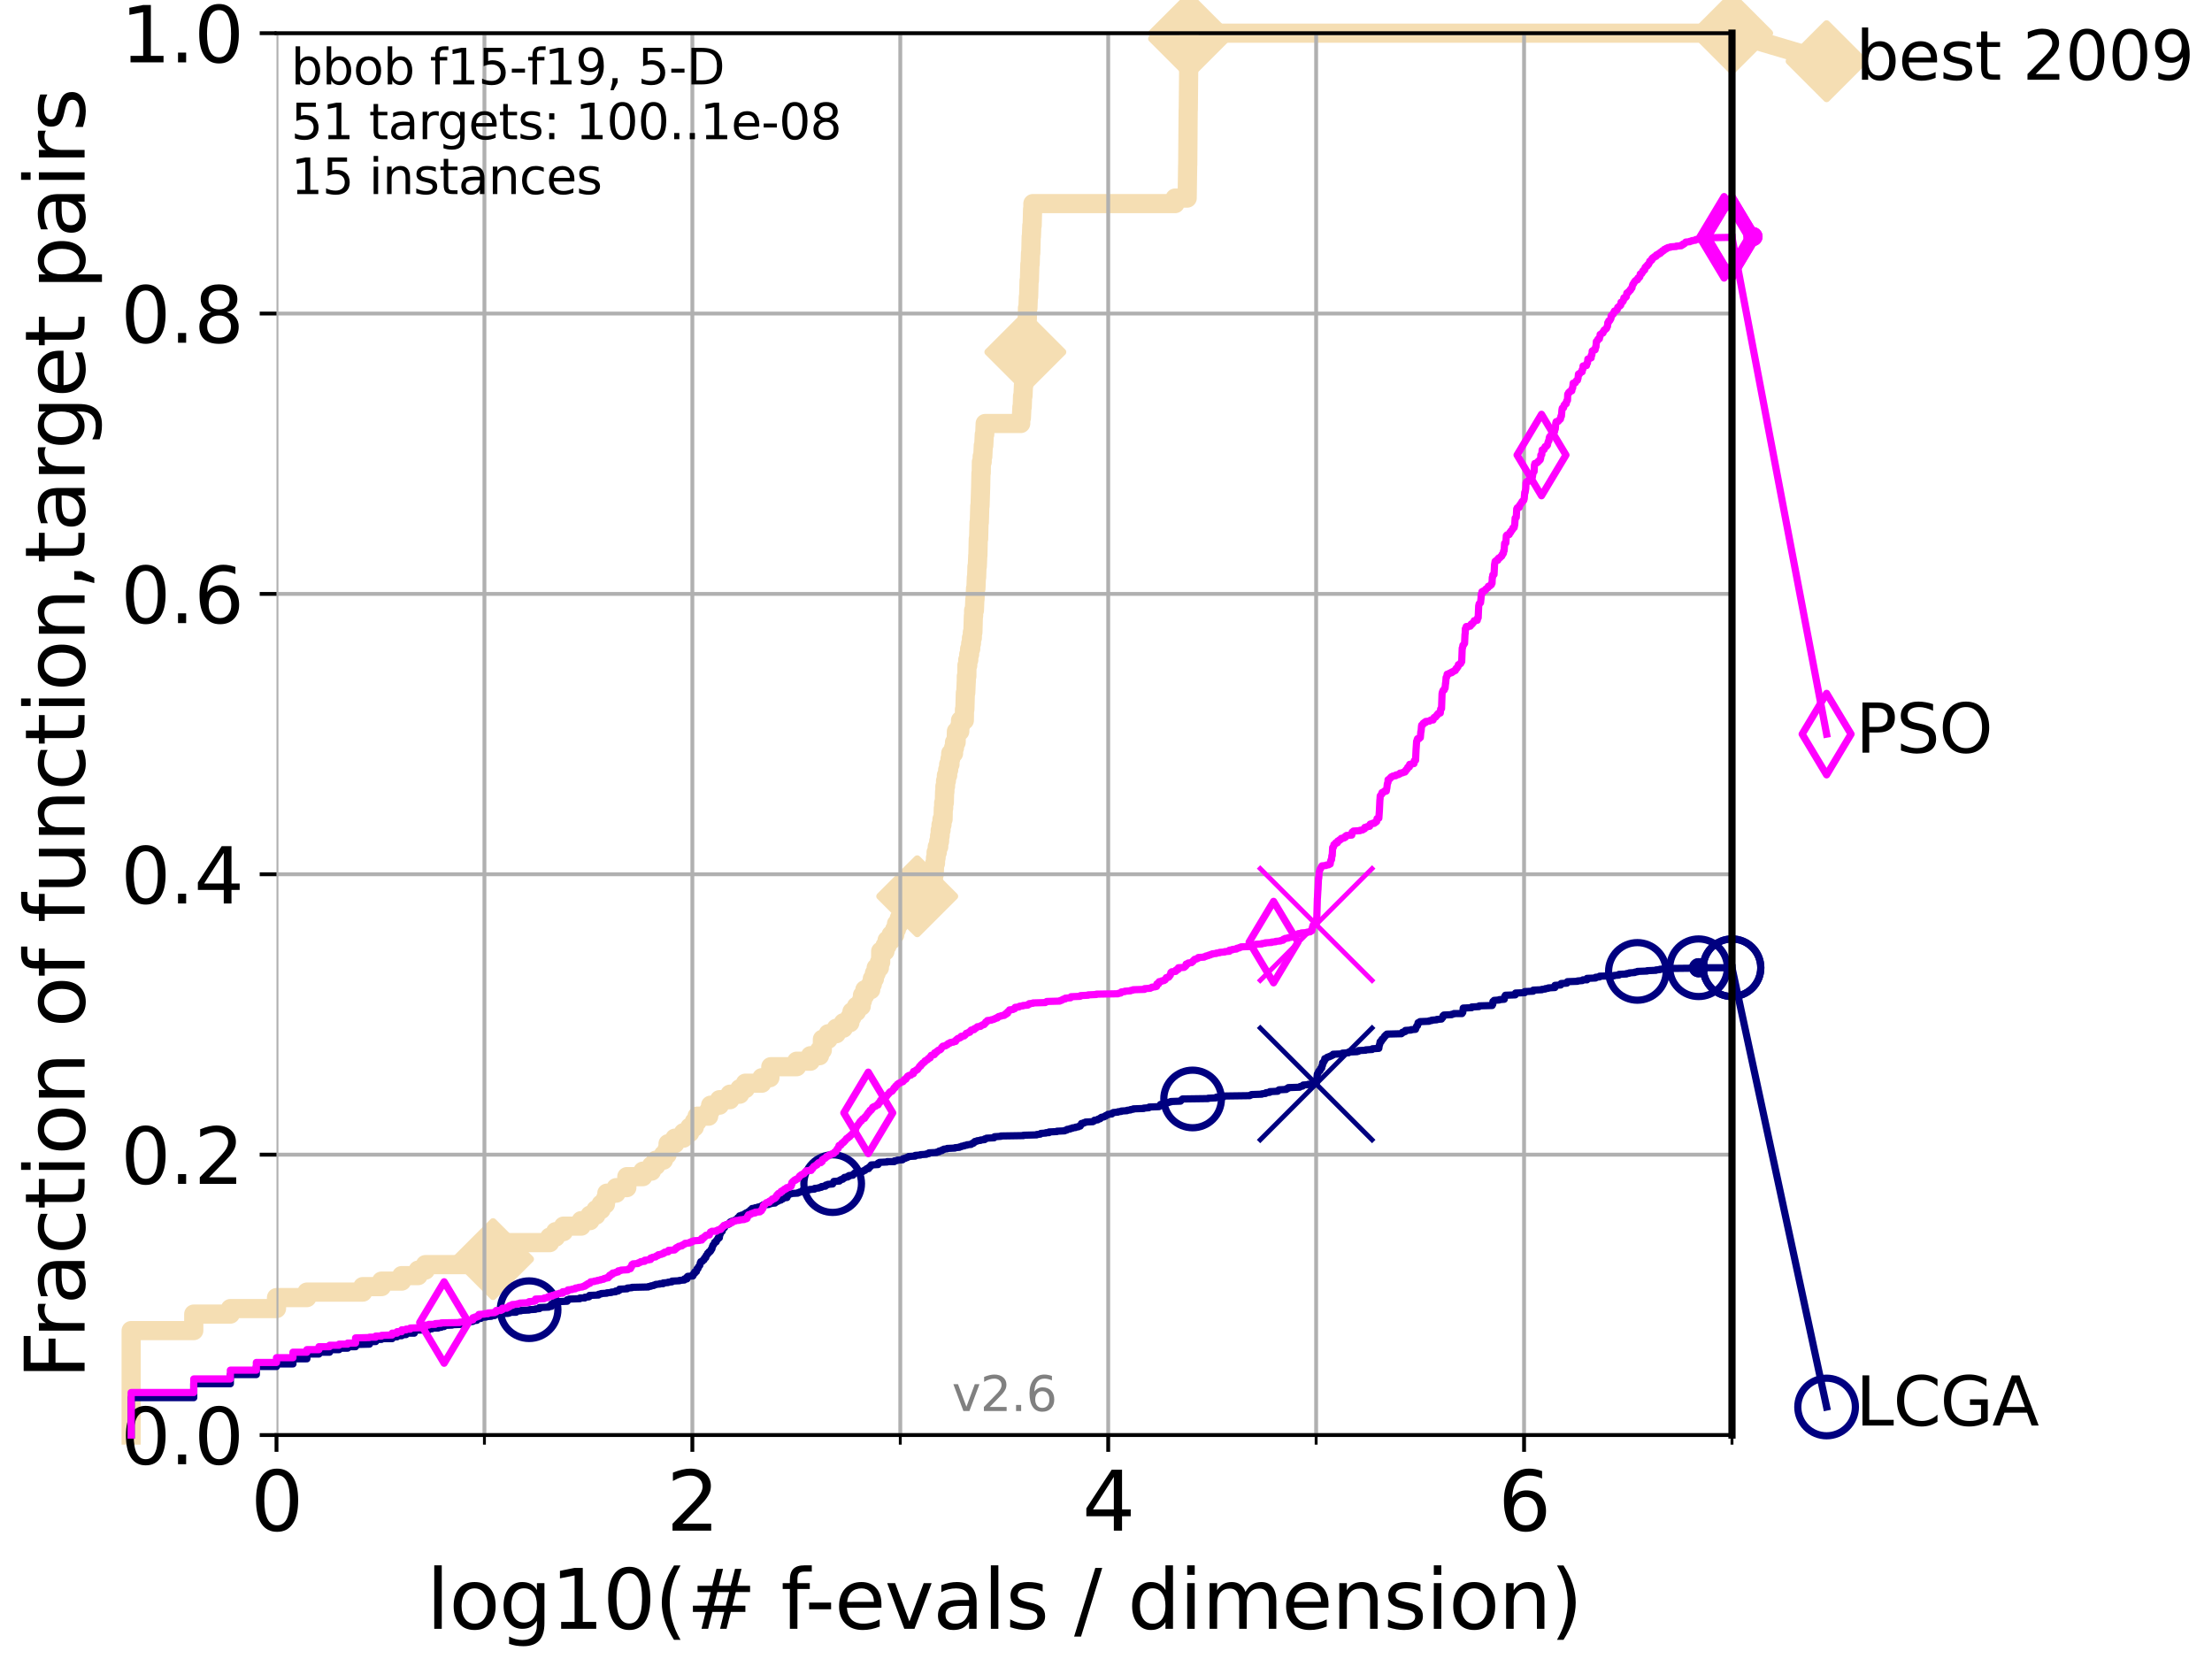 <?xml version="1.0" encoding="utf-8" standalone="no"?>
<!DOCTYPE svg PUBLIC "-//W3C//DTD SVG 1.1//EN"
  "http://www.w3.org/Graphics/SVG/1.1/DTD/svg11.dtd">
<svg xmlns:xlink="http://www.w3.org/1999/xlink" width="460.8pt" height="345.6pt" viewBox="0 0 460.8 345.6" xmlns="http://www.w3.org/2000/svg" version="1.1">
 <defs>
  <style type="text/css">*{stroke-linejoin: round; stroke-linecap: butt}</style>
 </defs>
 <g id="figure_1">
  <g id="patch_1">
   <path d="M 0 345.6 
L 460.8 345.6 
L 460.8 0 
L 0 0 
z
" style="fill: #ffffff"/>
  </g>
  <g id="axes_1">
   <g id="patch_2">
    <path d="M 57.6 298.944 
L 360.806 298.944 
L 360.806 6.912 
L 57.6 6.912 
z
" style="fill: #ffffff"/>
   </g>
   <g id="line2d_1">
    <path d="M 27.324 298.944 
L 27.324 277.185 
L 40.363 277.185 
L 40.363 273.749 
L 47.991 273.749 
L 47.991 272.604 
L 57.6 272.604 
L 57.6 270.313 
L 63.93 270.313 
L 63.93 269.168 
L 75.575 269.168 
L 75.575 268.023 
L 79.481 268.023 
L 79.481 266.878 
L 83.678 266.878 
L 83.678 265.733 
L 87.108 265.733 
L 87.108 264.587 
L 88.614 264.587 
L 88.614 263.442 
L 99.347 263.442 
L 99.347 262.297 
L 102.708 262.297 
L 102.708 261.152 
L 103.38 261.152 
L 103.38 260.006 
L 103.707 260.006 
L 103.707 258.861 
L 114.51 258.861 
L 114.51 257.716 
L 115.747 257.716 
L 115.747 256.571 
L 117.384 256.571 
L 117.384 255.426 
L 121.073 255.426 
L 121.073 254.28 
L 122.913 254.28 
L 122.913 253.135 
L 124.156 253.135 
L 124.156 251.99 
L 125.219 251.99 
L 125.219 250.845 
L 126.127 250.845 
L 126.127 249.699 
L 126.421 249.699 
L 126.421 248.554 
L 128.354 248.554 
L 128.354 247.409 
L 130.579 247.409 
L 130.579 245.118 
L 133.918 245.118 
L 133.918 243.973 
L 135.717 243.973 
L 135.717 242.828 
L 136.641 242.828 
L 136.641 241.683 
L 138.207 241.683 
L 138.207 240.538 
L 138.969 240.538 
L 138.969 239.392 
L 139.167 239.392 
L 139.167 238.247 
L 140.589 238.247 
L 140.589 237.102 
L 142.373 237.102 
L 142.373 235.957 
L 143.696 235.957 
L 143.696 234.811 
L 144.64 234.811 
L 144.64 233.666 
L 145.22 233.666 
L 145.22 232.521 
L 147.629 232.521 
L 147.629 231.376 
L 148.033 231.376 
L 148.033 230.231 
L 149.876 230.231 
L 149.876 229.085 
L 152.057 229.085 
L 152.057 227.94 
L 154.101 227.94 
L 154.101 226.795 
L 155.267 226.795 
L 155.267 225.65 
L 158.7 225.65 
L 158.7 224.504 
L 160.383 224.504 
L 160.383 223.359 
L 160.573 223.359 
L 160.573 222.214 
L 165.958 222.214 
L 165.958 221.069 
L 168.822 221.069 
L 168.822 219.924 
L 170.718 219.924 
L 170.718 218.778 
L 171.298 218.778 
L 171.325 216.488 
L 172.533 216.488 
L 172.533 215.343 
L 174.218 215.343 
L 174.218 214.197 
L 175.688 214.197 
L 175.688 213.052 
L 177.044 213.052 
L 177.044 211.907 
L 177.473 211.907 
L 177.473 210.762 
L 178.419 210.762 
L 178.419 209.617 
L 179.413 209.617 
L 179.413 208.471 
L 179.666 208.471 
L 179.666 207.326 
L 180.163 207.326 
L 180.163 206.181 
L 181.387 206.181 
L 181.387 205.036 
L 181.723 205.036 
L 181.723 203.89 
L 182.159 203.89 
L 182.159 202.745 
L 182.526 202.745 
L 182.526 201.6 
L 183.197 201.6 
L 183.197 200.455 
L 183.46 200.455 
L 183.465 198.164 
L 184.355 198.164 
L 184.355 197.019 
L 184.8 197.019 
L 184.8 195.874 
L 185.635 195.874 
L 185.635 194.729 
L 186.394 194.729 
L 186.394 193.583 
L 186.762 193.583 
L 186.762 192.438 
L 187.341 192.438 
L 187.341 191.293 
L 188.167 191.293 
L 188.167 190.148 
L 189.828 190.148 
L 189.828 189.003 
L 189.997 189.003 
L 189.997 187.857 
L 191.075 187.857 
L 191.075 186.712 
L 191.616 186.712 
L 191.616 185.567 
L 192.045 185.567 
L 192.045 184.422 
L 193.324 184.422 
L 193.324 183.276 
L 194.455 183.276 
L 194.455 182.131 
L 194.618 182.131 
L 194.708 179.841 
L 194.88 179.841 
L 194.88 178.696 
L 195.007 178.696 
L 195.007 177.55 
L 195.253 177.55 
L 195.253 176.405 
L 195.553 176.405 
L 195.553 175.26 
L 195.732 175.26 
L 195.732 174.115 
L 195.86 174.115 
L 195.86 172.969 
L 196.033 172.969 
L 196.033 171.824 
L 196.231 171.824 
L 196.231 170.679 
L 196.458 170.679 
L 196.507 168.389 
L 196.584 168.389 
L 196.584 167.243 
L 196.72 167.243 
L 196.776 164.953 
L 196.84 164.953 
L 196.84 163.808 
L 196.977 163.808 
L 196.977 162.662 
L 197.152 162.662 
L 197.152 161.517 
L 197.419 161.517 
L 197.419 160.372 
L 197.627 160.372 
L 197.627 159.227 
L 197.9 159.227 
L 197.9 158.082 
L 198.051 158.082 
L 198.051 156.936 
L 198.64 156.936 
L 198.64 155.791 
L 198.84 155.791 
L 198.84 154.646 
L 199.179 154.646 
L 199.24 152.355 
L 199.938 152.355 
L 199.938 151.21 
L 200.097 151.21 
L 200.097 150.065 
L 200.889 150.065 
L 200.919 147.774 
L 201.003 147.774 
L 201.102 144.339 
L 201.185 144.339 
L 201.283 142.048 
L 201.299 142.048 
L 201.299 140.903 
L 201.411 140.903 
L 201.429 138.613 
L 201.599 138.613 
L 201.599 137.467 
L 201.808 137.467 
L 201.808 136.322 
L 201.989 136.322 
L 201.989 135.177 
L 202.215 135.177 
L 202.215 134.032 
L 202.376 134.032 
L 202.376 132.887 
L 202.555 132.887 
L 202.555 131.741 
L 202.671 131.741 
L 202.77 128.306 
L 202.822 128.306 
L 202.822 127.16 
L 202.987 127.16 
L 203.076 124.87 
L 203.117 124.87 
L 203.224 122.58 
L 203.307 122.58 
L 203.39 120.289 
L 203.448 120.289 
L 203.521 117.999 
L 203.593 117.999 
L 203.684 115.708 
L 203.714 115.708 
L 203.792 112.273 
L 203.867 112.273 
L 203.949 108.837 
L 204.013 108.837 
L 204.11 105.401 
L 204.163 105.401 
L 204.271 101.966 
L 204.278 101.966 
L 204.352 98.53 
L 204.41 98.53 
L 204.438 96.239 
L 204.603 96.239 
L 204.603 95.094 
L 204.736 95.094 
L 204.838 92.804 
L 204.935 92.804 
L 205.044 90.513 
L 205.136 90.513 
L 205.233 88.223 
L 212.631 88.223 
L 212.631 87.078 
L 212.771 87.078 
L 212.878 84.787 
L 212.949 84.787 
L 213.021 82.497 
L 213.11 82.497 
L 213.205 80.206 
L 213.289 80.206 
L 213.381 76.771 
L 213.491 76.771 
L 213.598 73.335 
L 213.627 73.335 
L 213.692 71.045 
L 213.763 71.045 
L 213.836 68.754 
L 213.898 68.754 
L 213.96 66.464 
L 214.013 66.464 
L 214.04 64.173 
L 214.138 64.173 
L 214.22 61.883 
L 214.28 61.883 
L 214.375 58.447 
L 214.442 58.447 
L 214.54 55.011 
L 214.601 55.011 
L 214.674 52.721 
L 214.733 52.721 
L 214.816 49.285 
L 214.861 49.285 
L 214.947 46.995 
L 215.018 46.995 
L 215.107 43.559 
L 215.169 43.559 
L 215.169 42.414 
L 244.792 42.414 
L 244.792 41.269 
L 247.31 41.269 
L 247.41 34.397 
L 247.426 34.397 
L 247.517 22.945 
L 247.539 22.945 
L 247.643 12.638 
L 247.655 12.638 
L 247.702 6.912 
L 360.806 6.912 
L 360.806 6.912 
" style="fill: none; stroke: #f5deb3; stroke-width: 4; stroke-linecap: square"/>
   </g>
   <g id="line2d_2">
    <defs>
     <path id="m0947d669e3" d="M 0 7.778 
L 7.778 0 
L 0 -7.778 
L -7.778 0 
z
" style="stroke: #f5deb3; stroke-width: 1.5; stroke-linejoin: miter"/>
    </defs>
    <g>
     <use xlink:href="#m0947d669e3" x="102.708" y="262.297" style="fill: #f5deb3; stroke: #f5deb3; stroke-width: 1.5; stroke-linejoin: miter"/>
     <use xlink:href="#m0947d669e3" x="191.075" y="186.712" style="fill: #f5deb3; stroke: #f5deb3; stroke-width: 1.5; stroke-linejoin: miter"/>
     <use xlink:href="#m0947d669e3" x="213.598" y="73.335" style="fill: #f5deb3; stroke: #f5deb3; stroke-width: 1.5; stroke-linejoin: miter"/>
     <use xlink:href="#m0947d669e3" x="247.702" y="8.057" style="fill: #f5deb3; stroke: #f5deb3; stroke-width: 1.5; stroke-linejoin: miter"/>
     <use xlink:href="#m0947d669e3" x="247.702" y="6.912" style="fill: #f5deb3; stroke: #f5deb3; stroke-width: 1.5; stroke-linejoin: miter"/>
     <use xlink:href="#m0947d669e3" x="360.806" y="6.912" style="fill: #f5deb3; stroke: #f5deb3; stroke-width: 1.5; stroke-linejoin: miter"/>
    </g>
   </g>
   <g id="line2d_3">
    <path style="fill: none; stroke: #f5deb3; stroke-width: 4; stroke-linecap: square"/>
    <g/>
   </g>
   <g id="line2d_4">
    <path d="M 360.806 6.912 
L 380.515 12.753 
" style="fill: none; stroke: #f5deb3; stroke-width: 4; stroke-linecap: square"/>
    <g>
     <use xlink:href="#m0947d669e3" x="360.806" y="6.912" style="fill: #f5deb3; stroke: #f5deb3; stroke-width: 1.5; stroke-linejoin: miter"/>
     <use xlink:href="#m0947d669e3" x="380.515" y="12.753" style="fill: #f5deb3; stroke: #f5deb3; stroke-width: 1.5; stroke-linejoin: miter"/>
    </g>
   </g>
   <g id="matplotlib.axis_1">
    <g id="xtick_1">
     <g id="line2d_5">
      <path d="M 57.6 298.944 
L 57.6 6.912 
" clip-path="url(#p89678ac50b)" style="fill: none; stroke: #b0b0b0; stroke-width: 0.8; stroke-linecap: square"/>
     </g>
     <g id="line2d_6">
      <defs>
       <path id="m780a5b9038" d="M 0 0 
L 0 3.5 
" style="stroke: #000000; stroke-width: 0.8"/>
      </defs>
      <g>
       <use xlink:href="#m780a5b9038" x="57.6" y="298.944" style="stroke: #000000; stroke-width: 0.8"/>
      </g>
     </g>
     <g id="text_1">
      <!-- 0 -->
      <g transform="translate(52.192 318.861)scale(0.17 -0.17)">
       <defs>
        <path id="DejaVuSans-30" d="M 2034 4250 
Q 1547 4250 1301 3770 
Q 1056 3291 1056 2328 
Q 1056 1369 1301 889 
Q 1547 409 2034 409 
Q 2525 409 2770 889 
Q 3016 1369 3016 2328 
Q 3016 3291 2770 3770 
Q 2525 4250 2034 4250 
z
M 2034 4750 
Q 2819 4750 3233 4129 
Q 3647 3509 3647 2328 
Q 3647 1150 3233 529 
Q 2819 -91 2034 -91 
Q 1250 -91 836 529 
Q 422 1150 422 2328 
Q 422 3509 836 4129 
Q 1250 4750 2034 4750 
z
" transform="scale(0.016)"/>
       </defs>
       <use xlink:href="#DejaVuSans-30"/>
      </g>
     </g>
    </g>
    <g id="xtick_2">
     <g id="line2d_7">
      <path d="M 144.23 298.944 
L 144.23 6.912 
" clip-path="url(#p89678ac50b)" style="fill: none; stroke: #b0b0b0; stroke-width: 0.8; stroke-linecap: square"/>
     </g>
     <g id="line2d_8">
      <g>
       <use xlink:href="#m780a5b9038" x="144.23" y="298.944" style="stroke: #000000; stroke-width: 0.8"/>
      </g>
     </g>
     <g id="text_2">
      <!-- 2 -->
      <g transform="translate(138.822 318.861)scale(0.17 -0.17)">
       <defs>
        <path id="DejaVuSans-32" d="M 1228 531 
L 3431 531 
L 3431 0 
L 469 0 
L 469 531 
Q 828 903 1448 1529 
Q 2069 2156 2228 2338 
Q 2531 2678 2651 2914 
Q 2772 3150 2772 3378 
Q 2772 3750 2511 3984 
Q 2250 4219 1831 4219 
Q 1534 4219 1204 4116 
Q 875 4013 500 3803 
L 500 4441 
Q 881 4594 1212 4672 
Q 1544 4750 1819 4750 
Q 2544 4750 2975 4387 
Q 3406 4025 3406 3419 
Q 3406 3131 3298 2873 
Q 3191 2616 2906 2266 
Q 2828 2175 2409 1742 
Q 1991 1309 1228 531 
z
" transform="scale(0.016)"/>
       </defs>
       <use xlink:href="#DejaVuSans-32"/>
      </g>
     </g>
    </g>
    <g id="xtick_3">
     <g id="line2d_9">
      <path d="M 230.861 298.944 
L 230.861 6.912 
" clip-path="url(#p89678ac50b)" style="fill: none; stroke: #b0b0b0; stroke-width: 0.8; stroke-linecap: square"/>
     </g>
     <g id="line2d_10">
      <g>
       <use xlink:href="#m780a5b9038" x="230.861" y="298.944" style="stroke: #000000; stroke-width: 0.8"/>
      </g>
     </g>
     <g id="text_3">
      <!-- 4 -->
      <g transform="translate(225.453 318.861)scale(0.17 -0.17)">
       <defs>
        <path id="DejaVuSans-34" d="M 2419 4116 
L 825 1625 
L 2419 1625 
L 2419 4116 
z
M 2253 4666 
L 3047 4666 
L 3047 1625 
L 3713 1625 
L 3713 1100 
L 3047 1100 
L 3047 0 
L 2419 0 
L 2419 1100 
L 313 1100 
L 313 1709 
L 2253 4666 
z
" transform="scale(0.016)"/>
       </defs>
       <use xlink:href="#DejaVuSans-34"/>
      </g>
     </g>
    </g>
    <g id="xtick_4">
     <g id="line2d_11">
      <path d="M 317.491 298.944 
L 317.491 6.912 
" clip-path="url(#p89678ac50b)" style="fill: none; stroke: #b0b0b0; stroke-width: 0.8; stroke-linecap: square"/>
     </g>
     <g id="line2d_12">
      <g>
       <use xlink:href="#m780a5b9038" x="317.491" y="298.944" style="stroke: #000000; stroke-width: 0.8"/>
      </g>
     </g>
     <g id="text_4">
      <!-- 6 -->
      <g transform="translate(312.083 318.861)scale(0.17 -0.17)">
       <defs>
        <path id="DejaVuSans-36" d="M 2113 2584 
Q 1688 2584 1439 2293 
Q 1191 2003 1191 1497 
Q 1191 994 1439 701 
Q 1688 409 2113 409 
Q 2538 409 2786 701 
Q 3034 994 3034 1497 
Q 3034 2003 2786 2293 
Q 2538 2584 2113 2584 
z
M 3366 4563 
L 3366 3988 
Q 3128 4100 2886 4159 
Q 2644 4219 2406 4219 
Q 1781 4219 1451 3797 
Q 1122 3375 1075 2522 
Q 1259 2794 1537 2939 
Q 1816 3084 2150 3084 
Q 2853 3084 3261 2657 
Q 3669 2231 3669 1497 
Q 3669 778 3244 343 
Q 2819 -91 2113 -91 
Q 1303 -91 875 529 
Q 447 1150 447 2328 
Q 447 3434 972 4092 
Q 1497 4750 2381 4750 
Q 2619 4750 2861 4703 
Q 3103 4656 3366 4563 
z
" transform="scale(0.016)"/>
       </defs>
       <use xlink:href="#DejaVuSans-36"/>
      </g>
     </g>
    </g>
    <g id="xtick_5">
     <g id="line2d_13">
      <path d="M 100.915 298.944 
L 100.915 6.912 
" clip-path="url(#p89678ac50b)" style="fill: none; stroke: #b0b0b0; stroke-width: 0.8; stroke-linecap: square"/>
     </g>
     <g id="line2d_14">
      <defs>
       <path id="ma9d56a92a8" d="M 0 0 
L 0 2 
" style="stroke: #000000; stroke-width: 0.6"/>
      </defs>
      <g>
       <use xlink:href="#ma9d56a92a8" x="100.915" y="298.944" style="stroke: #000000; stroke-width: 0.6"/>
      </g>
     </g>
    </g>
    <g id="xtick_6">
     <g id="line2d_15">
      <path d="M 187.546 298.944 
L 187.546 6.912 
" clip-path="url(#p89678ac50b)" style="fill: none; stroke: #b0b0b0; stroke-width: 0.8; stroke-linecap: square"/>
     </g>
     <g id="line2d_16">
      <g>
       <use xlink:href="#ma9d56a92a8" x="187.546" y="298.944" style="stroke: #000000; stroke-width: 0.6"/>
      </g>
     </g>
    </g>
    <g id="xtick_7">
     <g id="line2d_17">
      <path d="M 274.176 298.944 
L 274.176 6.912 
" clip-path="url(#p89678ac50b)" style="fill: none; stroke: #b0b0b0; stroke-width: 0.8; stroke-linecap: square"/>
     </g>
     <g id="line2d_18">
      <g>
       <use xlink:href="#ma9d56a92a8" x="274.176" y="298.944" style="stroke: #000000; stroke-width: 0.6"/>
      </g>
     </g>
    </g>
    <g id="xtick_8">
     <g id="line2d_19">
      <path d="M 360.806 298.944 
L 360.806 6.912 
" clip-path="url(#p89678ac50b)" style="fill: none; stroke: #b0b0b0; stroke-width: 0.8; stroke-linecap: square"/>
     </g>
     <g id="line2d_20">
      <g>
       <use xlink:href="#ma9d56a92a8" x="360.806" y="298.944" style="stroke: #000000; stroke-width: 0.6"/>
      </g>
     </g>
    </g>
    <g id="text_5">
     <!-- log10(# f-evals / dimension) -->
     <g transform="translate(88.823 339.314)scale(0.17 -0.17)">
      <defs>
       <path id="DejaVuSans-6c" d="M 603 4863 
L 1178 4863 
L 1178 0 
L 603 0 
L 603 4863 
z
" transform="scale(0.016)"/>
       <path id="DejaVuSans-6f" d="M 1959 3097 
Q 1497 3097 1228 2736 
Q 959 2375 959 1747 
Q 959 1119 1226 758 
Q 1494 397 1959 397 
Q 2419 397 2687 759 
Q 2956 1122 2956 1747 
Q 2956 2369 2687 2733 
Q 2419 3097 1959 3097 
z
M 1959 3584 
Q 2709 3584 3137 3096 
Q 3566 2609 3566 1747 
Q 3566 888 3137 398 
Q 2709 -91 1959 -91 
Q 1206 -91 779 398 
Q 353 888 353 1747 
Q 353 2609 779 3096 
Q 1206 3584 1959 3584 
z
" transform="scale(0.016)"/>
       <path id="DejaVuSans-67" d="M 2906 1791 
Q 2906 2416 2648 2759 
Q 2391 3103 1925 3103 
Q 1463 3103 1205 2759 
Q 947 2416 947 1791 
Q 947 1169 1205 825 
Q 1463 481 1925 481 
Q 2391 481 2648 825 
Q 2906 1169 2906 1791 
z
M 3481 434 
Q 3481 -459 3084 -895 
Q 2688 -1331 1869 -1331 
Q 1566 -1331 1297 -1286 
Q 1028 -1241 775 -1147 
L 775 -588 
Q 1028 -725 1275 -790 
Q 1522 -856 1778 -856 
Q 2344 -856 2625 -561 
Q 2906 -266 2906 331 
L 2906 616 
Q 2728 306 2450 153 
Q 2172 0 1784 0 
Q 1141 0 747 490 
Q 353 981 353 1791 
Q 353 2603 747 3093 
Q 1141 3584 1784 3584 
Q 2172 3584 2450 3431 
Q 2728 3278 2906 2969 
L 2906 3500 
L 3481 3500 
L 3481 434 
z
" transform="scale(0.016)"/>
       <path id="DejaVuSans-31" d="M 794 531 
L 1825 531 
L 1825 4091 
L 703 3866 
L 703 4441 
L 1819 4666 
L 2450 4666 
L 2450 531 
L 3481 531 
L 3481 0 
L 794 0 
L 794 531 
z
" transform="scale(0.016)"/>
       <path id="DejaVuSans-28" d="M 1984 4856 
Q 1566 4138 1362 3434 
Q 1159 2731 1159 2009 
Q 1159 1288 1364 580 
Q 1569 -128 1984 -844 
L 1484 -844 
Q 1016 -109 783 600 
Q 550 1309 550 2009 
Q 550 2706 781 3412 
Q 1013 4119 1484 4856 
L 1984 4856 
z
" transform="scale(0.016)"/>
       <path id="DejaVuSans-23" d="M 3272 2816 
L 2363 2816 
L 2100 1772 
L 3016 1772 
L 3272 2816 
z
M 2803 4594 
L 2478 3297 
L 3391 3297 
L 3719 4594 
L 4219 4594 
L 3897 3297 
L 4872 3297 
L 4872 2816 
L 3775 2816 
L 3519 1772 
L 4513 1772 
L 4513 1294 
L 3397 1294 
L 3072 0 
L 2572 0 
L 2894 1294 
L 1978 1294 
L 1656 0 
L 1153 0 
L 1478 1294 
L 494 1294 
L 494 1772 
L 1594 1772 
L 1856 2816 
L 850 2816 
L 850 3297 
L 1978 3297 
L 2297 4594 
L 2803 4594 
z
" transform="scale(0.016)"/>
       <path id="DejaVuSans-20" transform="scale(0.016)"/>
       <path id="DejaVuSans-66" d="M 2375 4863 
L 2375 4384 
L 1825 4384 
Q 1516 4384 1395 4259 
Q 1275 4134 1275 3809 
L 1275 3500 
L 2222 3500 
L 2222 3053 
L 1275 3053 
L 1275 0 
L 697 0 
L 697 3053 
L 147 3053 
L 147 3500 
L 697 3500 
L 697 3744 
Q 697 4328 969 4595 
Q 1241 4863 1831 4863 
L 2375 4863 
z
" transform="scale(0.016)"/>
       <path id="DejaVuSans-2d" d="M 313 2009 
L 1997 2009 
L 1997 1497 
L 313 1497 
L 313 2009 
z
" transform="scale(0.016)"/>
       <path id="DejaVuSans-65" d="M 3597 1894 
L 3597 1613 
L 953 1613 
Q 991 1019 1311 708 
Q 1631 397 2203 397 
Q 2534 397 2845 478 
Q 3156 559 3463 722 
L 3463 178 
Q 3153 47 2828 -22 
Q 2503 -91 2169 -91 
Q 1331 -91 842 396 
Q 353 884 353 1716 
Q 353 2575 817 3079 
Q 1281 3584 2069 3584 
Q 2775 3584 3186 3129 
Q 3597 2675 3597 1894 
z
M 3022 2063 
Q 3016 2534 2758 2815 
Q 2500 3097 2075 3097 
Q 1594 3097 1305 2825 
Q 1016 2553 972 2059 
L 3022 2063 
z
" transform="scale(0.016)"/>
       <path id="DejaVuSans-76" d="M 191 3500 
L 800 3500 
L 1894 563 
L 2988 3500 
L 3597 3500 
L 2284 0 
L 1503 0 
L 191 3500 
z
" transform="scale(0.016)"/>
       <path id="DejaVuSans-61" d="M 2194 1759 
Q 1497 1759 1228 1600 
Q 959 1441 959 1056 
Q 959 750 1161 570 
Q 1363 391 1709 391 
Q 2188 391 2477 730 
Q 2766 1069 2766 1631 
L 2766 1759 
L 2194 1759 
z
M 3341 1997 
L 3341 0 
L 2766 0 
L 2766 531 
Q 2569 213 2275 61 
Q 1981 -91 1556 -91 
Q 1019 -91 701 211 
Q 384 513 384 1019 
Q 384 1609 779 1909 
Q 1175 2209 1959 2209 
L 2766 2209 
L 2766 2266 
Q 2766 2663 2505 2880 
Q 2244 3097 1772 3097 
Q 1472 3097 1187 3025 
Q 903 2953 641 2809 
L 641 3341 
Q 956 3463 1253 3523 
Q 1550 3584 1831 3584 
Q 2591 3584 2966 3190 
Q 3341 2797 3341 1997 
z
" transform="scale(0.016)"/>
       <path id="DejaVuSans-73" d="M 2834 3397 
L 2834 2853 
Q 2591 2978 2328 3040 
Q 2066 3103 1784 3103 
Q 1356 3103 1142 2972 
Q 928 2841 928 2578 
Q 928 2378 1081 2264 
Q 1234 2150 1697 2047 
L 1894 2003 
Q 2506 1872 2764 1633 
Q 3022 1394 3022 966 
Q 3022 478 2636 193 
Q 2250 -91 1575 -91 
Q 1294 -91 989 -36 
Q 684 19 347 128 
L 347 722 
Q 666 556 975 473 
Q 1284 391 1588 391 
Q 1994 391 2212 530 
Q 2431 669 2431 922 
Q 2431 1156 2273 1281 
Q 2116 1406 1581 1522 
L 1381 1569 
Q 847 1681 609 1914 
Q 372 2147 372 2553 
Q 372 3047 722 3315 
Q 1072 3584 1716 3584 
Q 2034 3584 2315 3537 
Q 2597 3491 2834 3397 
z
" transform="scale(0.016)"/>
       <path id="DejaVuSans-2f" d="M 1625 4666 
L 2156 4666 
L 531 -594 
L 0 -594 
L 1625 4666 
z
" transform="scale(0.016)"/>
       <path id="DejaVuSans-64" d="M 2906 2969 
L 2906 4863 
L 3481 4863 
L 3481 0 
L 2906 0 
L 2906 525 
Q 2725 213 2448 61 
Q 2172 -91 1784 -91 
Q 1150 -91 751 415 
Q 353 922 353 1747 
Q 353 2572 751 3078 
Q 1150 3584 1784 3584 
Q 2172 3584 2448 3432 
Q 2725 3281 2906 2969 
z
M 947 1747 
Q 947 1113 1208 752 
Q 1469 391 1925 391 
Q 2381 391 2643 752 
Q 2906 1113 2906 1747 
Q 2906 2381 2643 2742 
Q 2381 3103 1925 3103 
Q 1469 3103 1208 2742 
Q 947 2381 947 1747 
z
" transform="scale(0.016)"/>
       <path id="DejaVuSans-69" d="M 603 3500 
L 1178 3500 
L 1178 0 
L 603 0 
L 603 3500 
z
M 603 4863 
L 1178 4863 
L 1178 4134 
L 603 4134 
L 603 4863 
z
" transform="scale(0.016)"/>
       <path id="DejaVuSans-6d" d="M 3328 2828 
Q 3544 3216 3844 3400 
Q 4144 3584 4550 3584 
Q 5097 3584 5394 3201 
Q 5691 2819 5691 2113 
L 5691 0 
L 5113 0 
L 5113 2094 
Q 5113 2597 4934 2840 
Q 4756 3084 4391 3084 
Q 3944 3084 3684 2787 
Q 3425 2491 3425 1978 
L 3425 0 
L 2847 0 
L 2847 2094 
Q 2847 2600 2669 2842 
Q 2491 3084 2119 3084 
Q 1678 3084 1418 2786 
Q 1159 2488 1159 1978 
L 1159 0 
L 581 0 
L 581 3500 
L 1159 3500 
L 1159 2956 
Q 1356 3278 1631 3431 
Q 1906 3584 2284 3584 
Q 2666 3584 2933 3390 
Q 3200 3197 3328 2828 
z
" transform="scale(0.016)"/>
       <path id="DejaVuSans-6e" d="M 3513 2113 
L 3513 0 
L 2938 0 
L 2938 2094 
Q 2938 2591 2744 2837 
Q 2550 3084 2163 3084 
Q 1697 3084 1428 2787 
Q 1159 2491 1159 1978 
L 1159 0 
L 581 0 
L 581 3500 
L 1159 3500 
L 1159 2956 
Q 1366 3272 1645 3428 
Q 1925 3584 2291 3584 
Q 2894 3584 3203 3211 
Q 3513 2838 3513 2113 
z
" transform="scale(0.016)"/>
       <path id="DejaVuSans-29" d="M 513 4856 
L 1013 4856 
Q 1481 4119 1714 3412 
Q 1947 2706 1947 2009 
Q 1947 1309 1714 600 
Q 1481 -109 1013 -844 
L 513 -844 
Q 928 -128 1133 580 
Q 1338 1288 1338 2009 
Q 1338 2731 1133 3434 
Q 928 4138 513 4856 
z
" transform="scale(0.016)"/>
      </defs>
      <use xlink:href="#DejaVuSans-6c"/>
      <use xlink:href="#DejaVuSans-6f" x="27.783"/>
      <use xlink:href="#DejaVuSans-67" x="88.965"/>
      <use xlink:href="#DejaVuSans-31" x="152.441"/>
      <use xlink:href="#DejaVuSans-30" x="216.064"/>
      <use xlink:href="#DejaVuSans-28" x="279.688"/>
      <use xlink:href="#DejaVuSans-23" x="318.701"/>
      <use xlink:href="#DejaVuSans-20" x="402.49"/>
      <use xlink:href="#DejaVuSans-66" x="434.277"/>
      <use xlink:href="#DejaVuSans-2d" x="463.982"/>
      <use xlink:href="#DejaVuSans-65" x="500.066"/>
      <use xlink:href="#DejaVuSans-76" x="561.59"/>
      <use xlink:href="#DejaVuSans-61" x="620.77"/>
      <use xlink:href="#DejaVuSans-6c" x="682.049"/>
      <use xlink:href="#DejaVuSans-73" x="709.832"/>
      <use xlink:href="#DejaVuSans-20" x="761.932"/>
      <use xlink:href="#DejaVuSans-2f" x="793.719"/>
      <use xlink:href="#DejaVuSans-20" x="827.41"/>
      <use xlink:href="#DejaVuSans-64" x="859.197"/>
      <use xlink:href="#DejaVuSans-69" x="922.674"/>
      <use xlink:href="#DejaVuSans-6d" x="950.457"/>
      <use xlink:href="#DejaVuSans-65" x="1047.869"/>
      <use xlink:href="#DejaVuSans-6e" x="1109.393"/>
      <use xlink:href="#DejaVuSans-73" x="1172.771"/>
      <use xlink:href="#DejaVuSans-69" x="1224.871"/>
      <use xlink:href="#DejaVuSans-6f" x="1252.654"/>
      <use xlink:href="#DejaVuSans-6e" x="1313.836"/>
      <use xlink:href="#DejaVuSans-29" x="1377.215"/>
     </g>
    </g>
   </g>
   <g id="matplotlib.axis_2">
    <g id="ytick_1">
     <g id="line2d_21">
      <path d="M 57.6 298.944 
L 360.806 298.944 
" clip-path="url(#p89678ac50b)" style="fill: none; stroke: #b0b0b0; stroke-width: 0.8; stroke-linecap: square"/>
     </g>
     <g id="line2d_22">
      <defs>
       <path id="m925b7aced5" d="M 0 0 
L -3.5 0 
" style="stroke: #000000; stroke-width: 0.8"/>
      </defs>
      <g>
       <use xlink:href="#m925b7aced5" x="57.6" y="298.944" style="stroke: #000000; stroke-width: 0.8"/>
      </g>
     </g>
     <g id="text_6">
      <!-- 0.0 -->
      <g transform="translate(25.155 305.023)scale(0.16 -0.16)">
       <defs>
        <path id="DejaVuSans-2e" d="M 684 794 
L 1344 794 
L 1344 0 
L 684 0 
L 684 794 
z
" transform="scale(0.016)"/>
       </defs>
       <use xlink:href="#DejaVuSans-30"/>
       <use xlink:href="#DejaVuSans-2e" x="63.623"/>
       <use xlink:href="#DejaVuSans-30" x="95.41"/>
      </g>
     </g>
    </g>
    <g id="ytick_2">
     <g id="line2d_23">
      <path d="M 57.6 240.538 
L 360.806 240.538 
" clip-path="url(#p89678ac50b)" style="fill: none; stroke: #b0b0b0; stroke-width: 0.8; stroke-linecap: square"/>
     </g>
     <g id="line2d_24">
      <g>
       <use xlink:href="#m925b7aced5" x="57.6" y="240.538" style="stroke: #000000; stroke-width: 0.8"/>
      </g>
     </g>
     <g id="text_7">
      <!-- 0.2 -->
      <g transform="translate(25.155 246.616)scale(0.16 -0.16)">
       <use xlink:href="#DejaVuSans-30"/>
       <use xlink:href="#DejaVuSans-2e" x="63.623"/>
       <use xlink:href="#DejaVuSans-32" x="95.41"/>
      </g>
     </g>
    </g>
    <g id="ytick_3">
     <g id="line2d_25">
      <path d="M 57.6 182.131 
L 360.806 182.131 
" clip-path="url(#p89678ac50b)" style="fill: none; stroke: #b0b0b0; stroke-width: 0.8; stroke-linecap: square"/>
     </g>
     <g id="line2d_26">
      <g>
       <use xlink:href="#m925b7aced5" x="57.6" y="182.131" style="stroke: #000000; stroke-width: 0.8"/>
      </g>
     </g>
     <g id="text_8">
      <!-- 0.4 -->
      <g transform="translate(25.155 188.21)scale(0.16 -0.16)">
       <use xlink:href="#DejaVuSans-30"/>
       <use xlink:href="#DejaVuSans-2e" x="63.623"/>
       <use xlink:href="#DejaVuSans-34" x="95.41"/>
      </g>
     </g>
    </g>
    <g id="ytick_4">
     <g id="line2d_27">
      <path d="M 57.6 123.725 
L 360.806 123.725 
" clip-path="url(#p89678ac50b)" style="fill: none; stroke: #b0b0b0; stroke-width: 0.8; stroke-linecap: square"/>
     </g>
     <g id="line2d_28">
      <g>
       <use xlink:href="#m925b7aced5" x="57.6" y="123.725" style="stroke: #000000; stroke-width: 0.8"/>
      </g>
     </g>
     <g id="text_9">
      <!-- 0.6 -->
      <g transform="translate(25.155 129.804)scale(0.16 -0.16)">
       <use xlink:href="#DejaVuSans-30"/>
       <use xlink:href="#DejaVuSans-2e" x="63.623"/>
       <use xlink:href="#DejaVuSans-36" x="95.41"/>
      </g>
     </g>
    </g>
    <g id="ytick_5">
     <g id="line2d_29">
      <path d="M 57.6 65.318 
L 360.806 65.318 
" clip-path="url(#p89678ac50b)" style="fill: none; stroke: #b0b0b0; stroke-width: 0.8; stroke-linecap: square"/>
     </g>
     <g id="line2d_30">
      <g>
       <use xlink:href="#m925b7aced5" x="57.6" y="65.318" style="stroke: #000000; stroke-width: 0.8"/>
      </g>
     </g>
     <g id="text_10">
      <!-- 0.8 -->
      <g transform="translate(25.155 71.397)scale(0.16 -0.16)">
       <defs>
        <path id="DejaVuSans-38" d="M 2034 2216 
Q 1584 2216 1326 1975 
Q 1069 1734 1069 1313 
Q 1069 891 1326 650 
Q 1584 409 2034 409 
Q 2484 409 2743 651 
Q 3003 894 3003 1313 
Q 3003 1734 2745 1975 
Q 2488 2216 2034 2216 
z
M 1403 2484 
Q 997 2584 770 2862 
Q 544 3141 544 3541 
Q 544 4100 942 4425 
Q 1341 4750 2034 4750 
Q 2731 4750 3128 4425 
Q 3525 4100 3525 3541 
Q 3525 3141 3298 2862 
Q 3072 2584 2669 2484 
Q 3125 2378 3379 2068 
Q 3634 1759 3634 1313 
Q 3634 634 3220 271 
Q 2806 -91 2034 -91 
Q 1263 -91 848 271 
Q 434 634 434 1313 
Q 434 1759 690 2068 
Q 947 2378 1403 2484 
z
M 1172 3481 
Q 1172 3119 1398 2916 
Q 1625 2713 2034 2713 
Q 2441 2713 2670 2916 
Q 2900 3119 2900 3481 
Q 2900 3844 2670 4047 
Q 2441 4250 2034 4250 
Q 1625 4250 1398 4047 
Q 1172 3844 1172 3481 
z
" transform="scale(0.016)"/>
       </defs>
       <use xlink:href="#DejaVuSans-30"/>
       <use xlink:href="#DejaVuSans-2e" x="63.623"/>
       <use xlink:href="#DejaVuSans-38" x="95.41"/>
      </g>
     </g>
    </g>
    <g id="ytick_6">
     <g id="line2d_31">
      <path d="M 57.6 6.912 
L 360.806 6.912 
" clip-path="url(#p89678ac50b)" style="fill: none; stroke: #b0b0b0; stroke-width: 0.8; stroke-linecap: square"/>
     </g>
     <g id="line2d_32">
      <g>
       <use xlink:href="#m925b7aced5" x="57.6" y="6.912" style="stroke: #000000; stroke-width: 0.8"/>
      </g>
     </g>
     <g id="text_11">
      <!-- 1.0 -->
      <g transform="translate(25.155 12.991)scale(0.16 -0.16)">
       <use xlink:href="#DejaVuSans-31"/>
       <use xlink:href="#DejaVuSans-2e" x="63.623"/>
       <use xlink:href="#DejaVuSans-30" x="95.41"/>
      </g>
     </g>
    </g>
    <g id="text_12">
     <!-- Fraction of function,target pairs -->
     <g transform="translate(17.62 287.313)rotate(-90)scale(0.17 -0.17)">
      <defs>
       <path id="DejaVuSans-46" d="M 628 4666 
L 3309 4666 
L 3309 4134 
L 1259 4134 
L 1259 2759 
L 3109 2759 
L 3109 2228 
L 1259 2228 
L 1259 0 
L 628 0 
L 628 4666 
z
" transform="scale(0.016)"/>
       <path id="DejaVuSans-72" d="M 2631 2963 
Q 2534 3019 2420 3045 
Q 2306 3072 2169 3072 
Q 1681 3072 1420 2755 
Q 1159 2438 1159 1844 
L 1159 0 
L 581 0 
L 581 3500 
L 1159 3500 
L 1159 2956 
Q 1341 3275 1631 3429 
Q 1922 3584 2338 3584 
Q 2397 3584 2469 3576 
Q 2541 3569 2628 3553 
L 2631 2963 
z
" transform="scale(0.016)"/>
       <path id="DejaVuSans-63" d="M 3122 3366 
L 3122 2828 
Q 2878 2963 2633 3030 
Q 2388 3097 2138 3097 
Q 1578 3097 1268 2742 
Q 959 2388 959 1747 
Q 959 1106 1268 751 
Q 1578 397 2138 397 
Q 2388 397 2633 464 
Q 2878 531 3122 666 
L 3122 134 
Q 2881 22 2623 -34 
Q 2366 -91 2075 -91 
Q 1284 -91 818 406 
Q 353 903 353 1747 
Q 353 2603 823 3093 
Q 1294 3584 2113 3584 
Q 2378 3584 2631 3529 
Q 2884 3475 3122 3366 
z
" transform="scale(0.016)"/>
       <path id="DejaVuSans-74" d="M 1172 4494 
L 1172 3500 
L 2356 3500 
L 2356 3053 
L 1172 3053 
L 1172 1153 
Q 1172 725 1289 603 
Q 1406 481 1766 481 
L 2356 481 
L 2356 0 
L 1766 0 
Q 1100 0 847 248 
Q 594 497 594 1153 
L 594 3053 
L 172 3053 
L 172 3500 
L 594 3500 
L 594 4494 
L 1172 4494 
z
" transform="scale(0.016)"/>
       <path id="DejaVuSans-75" d="M 544 1381 
L 544 3500 
L 1119 3500 
L 1119 1403 
Q 1119 906 1312 657 
Q 1506 409 1894 409 
Q 2359 409 2629 706 
Q 2900 1003 2900 1516 
L 2900 3500 
L 3475 3500 
L 3475 0 
L 2900 0 
L 2900 538 
Q 2691 219 2414 64 
Q 2138 -91 1772 -91 
Q 1169 -91 856 284 
Q 544 659 544 1381 
z
M 1991 3584 
L 1991 3584 
z
" transform="scale(0.016)"/>
       <path id="DejaVuSans-2c" d="M 750 794 
L 1409 794 
L 1409 256 
L 897 -744 
L 494 -744 
L 750 256 
L 750 794 
z
" transform="scale(0.016)"/>
       <path id="DejaVuSans-70" d="M 1159 525 
L 1159 -1331 
L 581 -1331 
L 581 3500 
L 1159 3500 
L 1159 2969 
Q 1341 3281 1617 3432 
Q 1894 3584 2278 3584 
Q 2916 3584 3314 3078 
Q 3713 2572 3713 1747 
Q 3713 922 3314 415 
Q 2916 -91 2278 -91 
Q 1894 -91 1617 61 
Q 1341 213 1159 525 
z
M 3116 1747 
Q 3116 2381 2855 2742 
Q 2594 3103 2138 3103 
Q 1681 3103 1420 2742 
Q 1159 2381 1159 1747 
Q 1159 1113 1420 752 
Q 1681 391 2138 391 
Q 2594 391 2855 752 
Q 3116 1113 3116 1747 
z
" transform="scale(0.016)"/>
      </defs>
      <use xlink:href="#DejaVuSans-46"/>
      <use xlink:href="#DejaVuSans-72" x="50.27"/>
      <use xlink:href="#DejaVuSans-61" x="91.383"/>
      <use xlink:href="#DejaVuSans-63" x="152.662"/>
      <use xlink:href="#DejaVuSans-74" x="207.643"/>
      <use xlink:href="#DejaVuSans-69" x="246.852"/>
      <use xlink:href="#DejaVuSans-6f" x="274.635"/>
      <use xlink:href="#DejaVuSans-6e" x="335.816"/>
      <use xlink:href="#DejaVuSans-20" x="399.195"/>
      <use xlink:href="#DejaVuSans-6f" x="430.982"/>
      <use xlink:href="#DejaVuSans-66" x="492.164"/>
      <use xlink:href="#DejaVuSans-20" x="527.369"/>
      <use xlink:href="#DejaVuSans-66" x="559.156"/>
      <use xlink:href="#DejaVuSans-75" x="594.361"/>
      <use xlink:href="#DejaVuSans-6e" x="657.74"/>
      <use xlink:href="#DejaVuSans-63" x="721.119"/>
      <use xlink:href="#DejaVuSans-74" x="776.1"/>
      <use xlink:href="#DejaVuSans-69" x="815.309"/>
      <use xlink:href="#DejaVuSans-6f" x="843.092"/>
      <use xlink:href="#DejaVuSans-6e" x="904.273"/>
      <use xlink:href="#DejaVuSans-2c" x="967.652"/>
      <use xlink:href="#DejaVuSans-74" x="999.439"/>
      <use xlink:href="#DejaVuSans-61" x="1038.648"/>
      <use xlink:href="#DejaVuSans-72" x="1099.928"/>
      <use xlink:href="#DejaVuSans-67" x="1139.291"/>
      <use xlink:href="#DejaVuSans-65" x="1202.768"/>
      <use xlink:href="#DejaVuSans-74" x="1264.291"/>
      <use xlink:href="#DejaVuSans-20" x="1303.5"/>
      <use xlink:href="#DejaVuSans-70" x="1335.287"/>
      <use xlink:href="#DejaVuSans-61" x="1398.764"/>
      <use xlink:href="#DejaVuSans-69" x="1460.043"/>
      <use xlink:href="#DejaVuSans-72" x="1487.826"/>
      <use xlink:href="#DejaVuSans-73" x="1528.939"/>
     </g>
    </g>
   </g>
   <g id="line2d_33">
    <defs>
     <path id="m8e244f0ed1" d="M 0 1.5 
C 0.398 1.5 0.779 1.342 1.061 1.061 
C 1.342 0.779 1.5 0.398 1.5 0 
C 1.5 -0.398 1.342 -0.779 1.061 -1.061 
C 0.779 -1.342 0.398 -1.5 0 -1.5 
C -0.398 -1.5 -0.779 -1.342 -1.061 -1.061 
C -1.342 -0.779 -1.5 -0.398 -1.5 0 
C -1.5 0.398 -1.342 0.779 -1.061 1.061 
C -0.779 1.342 -0.398 1.5 0 1.5 
z
" style="stroke: #f5deb3"/>
    </defs>
    <g>
     <use xlink:href="#m8e244f0ed1" x="247.702" y="6.912" style="fill: #f5deb3; stroke: #f5deb3"/>
     <use xlink:href="#m8e244f0ed1" x="247.702" y="6.912" style="fill: #f5deb3; stroke: #f5deb3"/>
    </g>
   </g>
   <g id="line2d_34">
    <defs>
     <path id="m0ca0451227" d="M 0 1.5 
C 0.398 1.5 0.779 1.342 1.061 1.061 
C 1.342 0.779 1.5 0.398 1.5 0 
C 1.5 -0.398 1.342 -0.779 1.061 -1.061 
C 0.779 -1.342 0.398 -1.5 0 -1.5 
C -0.398 -1.5 -0.779 -1.342 -1.061 -1.061 
C -1.342 -0.779 -1.5 -0.398 -1.5 0 
C -1.5 0.398 -1.342 0.779 -1.061 1.061 
C -0.779 1.342 -0.398 1.5 0 1.5 
z
" style="stroke: #000080"/>
    </defs>
    <g>
     <use xlink:href="#m0ca0451227" x="353.846" y="201.6" style="fill: #000080; stroke: #000080"/>
     <use xlink:href="#m0ca0451227" x="353.846" y="201.6" style="fill: #000080; stroke: #000080"/>
    </g>
   </g>
   <g id="line2d_35">
    <path d="M 27.324 298.944 
L 27.324 291.156 
L 40.363 291.156 
L 40.363 288.255 
L 47.991 288.255 
L 47.991 286.347 
L 53.402 286.347 
L 53.402 284.667 
L 57.6 284.667 
L 57.6 284.132 
L 61.03 284.132 
L 61.03 283.064 
L 63.93 283.064 
L 63.93 282.071 
L 66.441 282.071 
L 66.441 281.689 
L 68.657 281.689 
L 68.657 281.155 
L 70.639 281.155 
L 70.639 280.849 
L 72.432 280.849 
L 72.432 280.544 
L 74.069 280.544 
L 74.069 280.086 
L 76.969 280.01 
L 76.969 279.475 
L 78.267 279.475 
L 78.267 279.017 
L 79.481 279.017 
L 79.481 278.864 
L 81.696 278.864 
L 81.696 278.483 
L 82.713 278.483 
L 82.713 278.254 
L 83.678 278.254 
L 83.678 278.025 
L 84.596 278.025 
L 84.596 277.719 
L 86.307 277.719 
L 86.307 277.108 
L 89.324 277.032 
L 89.324 276.803 
L 90.008 276.803 
L 90.008 276.65 
L 91.306 276.65 
L 91.306 276.498 
L 91.923 276.498 
L 91.923 276.345 
L 92.52 276.345 
L 92.52 276.116 
L 94.206 276.04 
L 94.206 275.963 
L 96.241 275.887 
L 96.241 275.734 
L 96.718 275.734 
L 96.718 275.429 
L 98.078 275.352 
L 98.078 275.276 
L 98.51 275.276 
L 98.51 275.123 
L 99.347 275.047 
L 99.347 274.665 
L 100.147 274.665 
L 100.147 274.436 
L 101.288 274.36 
L 101.288 274.284 
L 102.363 274.207 
L 102.363 274.054 
L 103.047 274.054 
L 103.047 273.825 
L 103.707 273.749 
L 103.707 273.673 
L 105.851 273.596 
L 105.851 273.52 
L 106.138 273.52 
L 106.138 273.367 
L 107.512 273.367 
L 107.512 273.138 
L 108.543 273.062 
L 108.543 272.986 
L 110.221 272.909 
L 110.221 272.833 
L 111.55 272.757 
L 111.55 272.68 
L 112.386 272.604 
L 112.386 272.375 
L 114.327 272.298 
L 114.327 272.146 
L 114.872 272.146 
L 114.872 271.688 
L 115.227 271.688 
L 115.227 271.459 
L 115.576 271.459 
L 115.576 271.306 
L 116.419 271.23 
L 116.419 271.153 
L 118.152 271.077 
L 118.152 270.772 
L 118.598 270.695 
L 118.598 270.619 
L 120.814 270.542 
L 120.814 270.39 
L 121.831 270.39 
L 121.831 270.237 
L 122.678 270.161 
L 122.678 270.084 
L 122.796 270.084 
L 122.796 269.855 
L 124.695 269.779 
L 124.695 269.626 
L 125.219 269.55 
L 125.219 269.474 
L 126.421 269.397 
L 126.421 269.321 
L 127.366 269.245 
L 127.366 269.168 
L 128.266 269.092 
L 128.266 268.939 
L 128.786 268.939 
L 128.786 268.786 
L 129.041 268.786 
L 129.041 268.557 
L 130.657 268.481 
L 130.657 268.328 
L 131.637 268.252 
L 131.637 268.176 
L 135.055 268.099 
L 135.055 268.023 
L 135.598 267.947 
L 135.598 267.87 
L 136.184 267.794 
L 136.184 267.718 
L 136.584 267.641 
L 136.584 267.565 
L 137.467 267.489 
L 137.467 267.412 
L 138.155 267.412 
L 138.155 267.259 
L 139.167 267.183 
L 139.167 267.107 
L 139.986 267.03 
L 139.986 266.878 
L 141.567 266.801 
L 141.567 266.725 
L 142.58 266.649 
L 142.58 266.42 
L 143.106 266.42 
L 143.106 266.038 
L 143.265 266.038 
L 143.265 265.885 
L 144.343 265.809 
L 144.343 265.503 
L 144.529 265.427 
L 144.529 265.274 
L 144.713 265.274 
L 144.713 264.969 
L 145.076 264.893 
L 145.184 264.358 
L 145.397 264.282 
L 145.503 263.9 
L 145.608 263.824 
L 145.713 263.671 
L 145.782 263.595 
L 145.886 263.06 
L 145.955 263.06 
L 145.989 262.831 
L 146.329 262.755 
L 146.429 262.526 
L 146.662 262.45 
L 146.761 262.068 
L 147.022 261.991 
L 147.119 261.533 
L 147.216 261.533 
L 147.312 261.304 
L 147.376 261.304 
L 147.408 261.075 
L 147.66 260.999 
L 147.691 260.77 
L 147.971 260.694 
L 148.002 260.541 
L 148.125 260.464 
L 148.155 260.235 
L 148.307 260.159 
L 148.398 259.701 
L 148.428 259.701 
L 148.518 259.396 
L 148.638 259.319 
L 148.727 259.167 
L 148.786 259.09 
L 148.874 258.785 
L 149.195 258.708 
L 149.253 258.403 
L 149.339 258.403 
L 149.425 258.174 
L 149.51 258.174 
L 149.595 257.869 
L 149.848 257.869 
L 149.931 257.258 
L 150.015 257.182 
L 150.07 256.8 
L 150.235 256.723 
L 150.262 256.571 
L 150.452 256.494 
L 150.56 256.113 
L 150.614 256.036 
L 150.721 255.807 
L 150.932 255.731 
L 151.011 255.426 
L 151.064 255.426 
L 151.064 255.273 
L 151.349 255.196 
L 151.349 255.12 
L 151.782 255.044 
L 151.782 254.967 
L 152.008 254.891 
L 152.008 254.662 
L 152.206 254.586 
L 152.206 254.509 
L 152.571 254.509 
L 152.571 254.357 
L 153.001 254.28 
L 153.001 254.204 
L 153.375 254.128 
L 153.421 253.975 
L 153.651 253.899 
L 153.696 253.669 
L 154.012 253.593 
L 154.057 253.288 
L 154.476 253.211 
L 154.476 253.135 
L 154.95 253.059 
L 154.95 252.982 
L 155.162 252.906 
L 155.162 252.83 
L 155.413 252.753 
L 155.413 252.677 
L 155.742 252.601 
L 155.742 252.524 
L 155.965 252.448 
L 155.965 252.372 
L 156.225 252.295 
L 156.324 252.066 
L 156.58 251.99 
L 156.658 251.761 
L 157.288 251.684 
L 157.288 251.608 
L 157.88 251.532 
L 157.88 251.455 
L 158.419 251.379 
L 158.419 251.303 
L 158.752 251.226 
L 158.752 251.15 
L 158.977 251.074 
L 158.977 250.997 
L 160.11 250.921 
L 160.11 250.845 
L 160.542 250.768 
L 160.542 250.692 
L 161.452 250.616 
L 161.512 250.463 
L 161.766 250.387 
L 161.766 250.31 
L 162.089 250.234 
L 162.133 250.081 
L 162.662 250.005 
L 162.705 249.852 
L 163.054 249.776 
L 163.095 249.547 
L 163.945 249.47 
L 164.051 249.165 
L 164.142 249.089 
L 164.194 248.783 
L 164.784 248.707 
L 164.784 248.631 
L 166.181 248.554 
L 166.181 248.478 
L 166.564 248.401 
L 166.564 248.325 
L 167.196 248.249 
L 167.24 247.943 
L 168.627 247.867 
L 168.627 247.791 
L 169.687 247.714 
L 169.707 247.562 
L 170.589 247.485 
L 170.589 247.409 
L 171.128 247.333 
L 171.137 247.18 
L 171.947 247.104 
L 172.016 246.875 
L 172.449 246.798 
L 172.449 246.722 
L 173.462 246.645 
L 173.534 246.416 
L 173.636 246.34 
L 173.699 246.111 
L 174.872 246.035 
L 174.872 245.882 
L 175.157 245.806 
L 175.157 245.729 
L 175.581 245.653 
L 175.631 245.5 
L 175.884 245.424 
L 175.912 245.271 
L 176.591 245.195 
L 176.598 245.042 
L 176.872 245.042 
L 176.872 244.889 
L 177.684 244.813 
L 177.766 244.584 
L 177.98 244.508 
L 178.036 244.355 
L 178.462 244.279 
L 178.468 244.126 
L 179.746 244.05 
L 179.831 243.897 
L 180.196 243.821 
L 180.252 243.668 
L 180.472 243.592 
L 180.571 243.439 
L 180.965 243.439 
L 180.965 243.21 
L 181.203 243.133 
L 181.23 242.981 
L 181.382 242.981 
L 181.491 242.675 
L 182.92 242.599 
L 182.92 242.294 
L 183.202 242.217 
L 183.202 242.141 
L 184.817 242.065 
L 184.817 241.988 
L 186.297 241.988 
L 186.297 241.836 
L 186.914 241.759 
L 186.914 241.683 
L 188.025 241.606 
L 188.116 241.377 
L 188.599 241.301 
L 188.599 241.225 
L 188.986 241.148 
L 188.986 241.072 
L 189.294 240.996 
L 189.294 240.919 
L 190.653 240.843 
L 190.656 240.69 
L 191.749 240.614 
L 191.749 240.538 
L 192.978 240.461 
L 192.978 240.385 
L 193.509 240.309 
L 193.517 240.156 
L 195.145 240.08 
L 195.145 240.003 
L 195.646 239.927 
L 195.649 239.774 
L 196.224 239.698 
L 196.269 239.545 
L 196.621 239.469 
L 196.621 239.392 
L 197.314 239.316 
L 197.314 239.24 
L 198.942 239.163 
L 198.942 239.087 
L 199.866 239.011 
L 199.866 238.934 
L 200.291 238.858 
L 200.291 238.782 
L 200.874 238.705 
L 200.874 238.629 
L 201.442 238.553 
L 201.442 238.476 
L 202.304 238.4 
L 202.402 238.247 
L 202.765 238.171 
L 202.794 238.018 
L 203.064 237.942 
L 203.078 237.789 
L 203.561 237.713 
L 203.561 237.636 
L 204.276 237.56 
L 204.276 237.484 
L 205.118 237.407 
L 205.12 237.255 
L 205.516 237.178 
L 205.516 237.102 
L 207.084 237.026 
L 207.173 236.797 
L 208.489 236.72 
L 208.489 236.644 
L 213.196 236.567 
L 213.196 236.491 
L 215.963 236.415 
L 215.963 236.338 
L 216.722 236.262 
L 216.823 236.109 
L 217.888 236.033 
L 217.888 235.957 
L 218.526 235.957 
L 218.526 235.804 
L 220.172 235.728 
L 220.172 235.651 
L 221.792 235.575 
L 221.792 235.499 
L 222.219 235.422 
L 222.298 235.27 
L 222.915 235.193 
L 222.915 235.117 
L 223.39 235.041 
L 223.39 234.964 
L 224.06 234.888 
L 224.06 234.811 
L 224.651 234.735 
L 224.651 234.659 
L 225.037 234.582 
L 225.078 234.43 
L 225.193 234.353 
L 225.283 234.048 
L 225.743 233.972 
L 225.743 233.895 
L 226.136 233.819 
L 226.136 233.743 
L 227.68 233.666 
L 227.68 233.59 
L 227.946 233.514 
L 227.991 233.361 
L 228.684 233.285 
L 228.757 233.132 
L 229.187 233.055 
L 229.22 232.903 
L 229.445 232.826 
L 229.445 232.75 
L 229.97 232.674 
L 229.97 232.597 
L 230.294 232.521 
L 230.367 232.368 
L 230.69 232.292 
L 230.79 232.139 
L 231.605 232.063 
L 231.612 231.91 
L 231.92 231.834 
L 231.92 231.758 
L 232.872 231.681 
L 232.872 231.605 
L 233.591 231.529 
L 233.591 231.452 
L 234.784 231.376 
L 234.784 231.299 
L 235.51 231.223 
L 235.51 231.147 
L 236.112 231.07 
L 236.112 230.994 
L 238.265 230.918 
L 238.265 230.841 
L 239.323 230.765 
L 239.405 230.612 
L 241.449 230.536 
L 241.449 230.46 
L 241.62 230.383 
L 241.681 230.231 
L 241.745 230.231 
L 241.745 230.078 
L 242.401 230.002 
L 242.401 229.925 
L 242.828 229.849 
L 242.828 229.772 
L 243.413 229.696 
L 243.413 229.62 
L 243.888 229.543 
L 243.888 229.467 
L 245.912 229.391 
L 245.912 229.314 
L 246.066 229.238 
L 246.143 229.085 
L 246.346 229.009 
L 246.346 228.933 
L 251.675 228.856 
L 251.675 228.78 
L 253.343 228.704 
L 253.406 228.551 
L 254.926 228.475 
L 254.932 228.322 
L 260.351 228.246 
L 260.351 228.169 
L 260.693 228.093 
L 260.693 228.016 
L 262.852 227.94 
L 262.852 227.864 
L 263.648 227.787 
L 263.723 227.635 
L 264.502 227.558 
L 264.526 227.406 
L 266.176 227.329 
L 266.201 227.177 
L 266.442 227.1 
L 266.442 227.024 
L 267.969 226.948 
L 267.998 226.795 
L 268.358 226.719 
L 268.385 226.566 
L 270.737 226.49 
L 270.843 226.337 
L 271.342 226.26 
L 271.342 226.184 
L 271.48 226.108 
L 271.48 226.031 
L 272.52 225.955 
L 272.52 225.879 
L 274.206 225.802 
L 274.303 224.734 
L 274.332 224.657 
L 274.425 223.741 
L 274.541 223.665 
L 274.621 223.359 
L 274.689 223.283 
L 274.723 223.13 
L 274.982 223.054 
L 275.039 222.748 
L 275.097 222.748 
L 275.097 222.596 
L 275.328 222.519 
L 275.4 221.985 
L 275.508 221.909 
L 275.528 221.374 
L 275.701 221.374 
L 275.787 221.069 
L 275.918 220.992 
L 275.971 220.534 
L 276.315 220.458 
L 276.315 220.382 
L 276.512 220.305 
L 276.512 220.229 
L 276.916 220.153 
L 276.916 220.076 
L 277.263 220 
L 277.263 219.924 
L 277.58 219.847 
L 277.58 219.771 
L 277.713 219.771 
L 277.713 219.618 
L 279.562 219.542 
L 279.65 219.389 
L 280.928 219.313 
L 280.928 219.16 
L 282.706 219.084 
L 282.706 219.007 
L 282.993 219.007 
L 282.993 218.855 
L 284.505 218.778 
L 284.505 218.702 
L 285.851 218.626 
L 285.909 218.473 
L 287.231 218.397 
L 287.332 217.709 
L 287.399 217.633 
L 287.499 217.022 
L 287.697 217.022 
L 287.697 216.793 
L 287.893 216.717 
L 287.903 216.488 
L 288.134 216.412 
L 288.234 216.183 
L 288.315 216.183 
L 288.419 215.877 
L 288.635 215.801 
L 288.635 215.648 
L 288.877 215.572 
L 288.913 215.419 
L 291.943 215.343 
L 291.943 215.266 
L 292.141 215.19 
L 292.141 215.037 
L 292.573 214.961 
L 292.573 214.885 
L 292.77 214.885 
L 292.77 214.656 
L 293.944 214.579 
L 293.944 214.503 
L 294.881 214.427 
L 294.983 214.121 
L 295.015 214.045 
L 295.115 213.739 
L 295.298 213.663 
L 295.408 213.052 
L 295.75 212.976 
L 295.801 212.823 
L 297.702 212.747 
L 297.702 212.67 
L 298.262 212.594 
L 298.262 212.518 
L 299.319 212.441 
L 299.319 212.365 
L 300.295 212.289 
L 300.397 212.06 
L 300.549 211.983 
L 300.601 211.602 
L 300.774 211.525 
L 300.774 211.449 
L 302.421 211.373 
L 302.421 211.296 
L 302.878 211.22 
L 302.878 211.144 
L 304.566 211.144 
L 304.566 210.991 
L 304.722 210.914 
L 304.814 209.998 
L 306.58 209.922 
L 306.58 209.769 
L 308.113 209.693 
L 308.139 209.54 
L 310.841 209.464 
L 310.907 209.311 
L 310.967 209.235 
L 311.007 208.624 
L 311.198 208.548 
L 311.252 208.395 
L 312.325 208.319 
L 312.325 208.242 
L 313.365 208.166 
L 313.467 207.555 
L 313.491 207.555 
L 313.602 207.326 
L 315.66 207.25 
L 315.711 206.868 
L 317.631 206.792 
L 317.631 206.563 
L 319.392 206.486 
L 319.411 206.257 
L 321.197 206.181 
L 321.197 206.105 
L 321.927 206.028 
L 321.927 205.952 
L 322.546 205.876 
L 322.546 205.799 
L 323.918 205.723 
L 323.931 205.265 
L 325.127 205.188 
L 325.211 204.883 
L 326.418 204.807 
L 326.516 204.501 
L 328.626 204.425 
L 328.626 204.349 
L 329.639 204.272 
L 329.74 204.119 
L 330.599 204.119 
L 330.6 203.814 
L 332.387 203.738 
L 332.387 203.585 
L 333.22 203.509 
L 333.22 203.356 
L 336.227 203.28 
L 336.227 203.203 
L 337.258 203.127 
L 337.258 202.974 
L 338.82 202.898 
L 338.82 202.822 
L 339.415 202.745 
L 339.415 202.669 
L 340.553 202.593 
L 340.553 202.516 
L 341.098 202.44 
L 341.098 202.363 
L 343.129 202.287 
L 343.129 202.211 
L 344.962 202.134 
L 344.962 202.058 
L 345.816 201.982 
L 345.816 201.905 
L 347.416 201.829 
L 347.416 201.753 
L 353.846 201.676 
L 353.846 201.6 
L 360.806 201.6 
L 360.806 201.6 
" style="fill: none; stroke: #000080; stroke-width: 1.5; stroke-linecap: square"/>
   </g>
   <g id="line2d_36">
    <defs>
     <path id="m5ff3036a98" d="M 0 6 
C 1.591 6 3.117 5.368 4.243 4.243 
C 5.368 3.117 6 1.591 6 0 
C 6 -1.591 5.368 -3.117 4.243 -4.243 
C 3.117 -5.368 1.591 -6 0 -6 
C -1.591 -6 -3.117 -5.368 -4.243 -4.243 
C -5.368 -3.117 -6 -1.591 -6 0 
C -6 1.591 -5.368 3.117 -4.243 4.243 
C -3.117 5.368 -1.591 6 0 6 
z
" style="stroke: #000080; stroke-width: 1.5"/>
    </defs>
    <g>
     <use xlink:href="#m5ff3036a98" x="110.221" y="272.833" style="fill-opacity: 0; stroke: #000080; stroke-width: 1.5"/>
     <use xlink:href="#m5ff3036a98" x="173.462" y="246.569" style="fill-opacity: 0; stroke: #000080; stroke-width: 1.5"/>
     <use xlink:href="#m5ff3036a98" x="248.443" y="228.933" style="fill-opacity: 0; stroke: #000080; stroke-width: 1.5"/>
     <use xlink:href="#m5ff3036a98" x="341.098" y="202.363" style="fill-opacity: 0; stroke: #000080; stroke-width: 1.5"/>
     <use xlink:href="#m5ff3036a98" x="353.846" y="201.6" style="fill-opacity: 0; stroke: #000080; stroke-width: 1.5"/>
     <use xlink:href="#m5ff3036a98" x="360.806" y="201.6" style="fill-opacity: 0; stroke: #000080; stroke-width: 1.5"/>
    </g>
   </g>
   <g id="line2d_37">
    <path style="fill: none; stroke: #000080; stroke-width: 1.5; stroke-linecap: square"/>
    <g/>
   </g>
   <g id="line2d_38">
    <path d="M 274.176 225.802 
" clip-path="url(#p89678ac50b)" style="fill: none; stroke: #000080; stroke-width: 1.5; stroke-linecap: square"/>
    <defs>
     <path id="m368f2d407d" d="M -12 12 
L 12 -12 
M -12 -12 
L 12 12 
" style="stroke: #000080"/>
    </defs>
    <g clip-path="url(#p89678ac50b)">
     <use xlink:href="#m368f2d407d" x="274.176" y="225.802" style="fill: #000080; stroke: #000080"/>
    </g>
   </g>
   <g id="line2d_39">
    <defs>
     <path id="mb0a15a0484" d="M 0 1.5 
C 0.398 1.5 0.779 1.342 1.061 1.061 
C 1.342 0.779 1.5 0.398 1.5 0 
C 1.5 -0.398 1.342 -0.779 1.061 -1.061 
C 0.779 -1.342 0.398 -1.5 0 -1.5 
C -0.398 -1.5 -0.779 -1.342 -1.061 -1.061 
C -1.342 -0.779 -1.5 -0.398 -1.5 0 
C -1.5 0.398 -1.342 0.779 -1.061 1.061 
C -0.779 1.342 -0.398 1.5 0 1.5 
z
" style="stroke: #ff00ff"/>
    </defs>
    <g>
     <use xlink:href="#mb0a15a0484" x="365.18" y="49.285" style="fill: #ff00ff; stroke: #ff00ff"/>
     <use xlink:href="#mb0a15a0484" x="365.18" y="49.285" style="fill: #ff00ff; stroke: #ff00ff"/>
    </g>
   </g>
   <g id="line2d_40">
    <path d="M 27.324 298.944 
L 27.324 290.088 
L 40.363 290.088 
L 40.363 287.263 
L 47.991 287.263 
L 47.991 285.43 
L 53.402 285.43 
L 53.402 283.827 
L 57.6 283.827 
L 57.6 282.835 
L 61.03 282.835 
L 61.03 281.689 
L 63.93 281.689 
L 63.93 281.155 
L 66.441 281.155 
L 66.441 280.544 
L 68.657 280.544 
L 68.657 280.239 
L 70.639 280.239 
L 70.639 280.01 
L 72.432 280.01 
L 72.432 279.781 
L 74.069 279.781 
L 74.069 278.712 
L 76.969 278.635 
L 76.969 278.559 
L 78.267 278.559 
L 78.267 278.33 
L 79.481 278.33 
L 79.481 278.177 
L 81.696 278.101 
L 81.696 277.719 
L 82.713 277.719 
L 82.713 277.414 
L 83.678 277.414 
L 83.678 277.032 
L 84.596 277.032 
L 84.596 276.879 
L 85.471 276.879 
L 85.471 276.65 
L 87.876 276.574 
L 87.876 276.345 
L 88.614 276.345 
L 88.614 276.04 
L 89.324 276.04 
L 89.324 275.887 
L 90.668 275.887 
L 90.668 275.734 
L 91.923 275.658 
L 91.923 275.581 
L 95.753 275.505 
L 95.753 275.429 
L 96.718 275.352 
L 96.718 275.276 
L 97.182 275.276 
L 97.182 275.047 
L 98.51 274.971 
L 98.51 274.513 
L 98.933 274.513 
L 98.933 274.36 
L 99.347 274.36 
L 99.347 274.207 
L 99.751 274.207 
L 99.751 273.825 
L 100.915 273.749 
L 100.915 273.673 
L 101.653 273.673 
L 101.653 273.52 
L 103.047 273.444 
L 103.047 273.291 
L 103.38 273.291 
L 103.38 272.986 
L 104.345 272.986 
L 104.345 272.833 
L 104.656 272.833 
L 104.656 272.528 
L 105.559 272.528 
L 105.559 272.375 
L 105.851 272.375 
L 105.851 272.222 
L 106.138 272.222 
L 106.138 271.993 
L 106.699 271.917 
L 106.699 271.764 
L 107.775 271.688 
L 107.775 271.611 
L 108.29 271.535 
L 108.29 271.459 
L 109.99 271.382 
L 109.99 271.306 
L 110.221 271.306 
L 110.221 271.153 
L 111.335 271.077 
L 111.335 271.001 
L 111.55 271.001 
L 111.55 270.619 
L 113.381 270.542 
L 113.381 270.39 
L 114.142 270.313 
L 114.142 270.161 
L 114.51 270.084 
L 114.51 270.008 
L 115.051 270.008 
L 115.051 269.855 
L 115.576 269.779 
L 115.576 269.703 
L 116.086 269.626 
L 116.086 269.55 
L 116.584 269.474 
L 116.584 269.397 
L 117.227 269.397 
L 117.227 269.092 
L 118.152 269.015 
L 118.152 268.939 
L 118.302 268.939 
L 118.302 268.71 
L 119.177 268.634 
L 119.177 268.557 
L 119.876 268.481 
L 119.876 268.328 
L 120.551 268.252 
L 120.551 268.176 
L 121.329 268.099 
L 121.329 268.023 
L 121.831 267.947 
L 121.831 267.794 
L 122.077 267.794 
L 122.077 267.641 
L 122.44 267.565 
L 122.44 267.412 
L 122.913 267.336 
L 122.913 267.183 
L 123.03 267.183 
L 123.03 267.03 
L 123.825 266.954 
L 123.825 266.878 
L 124.482 266.801 
L 124.482 266.725 
L 125.116 266.649 
L 125.116 266.572 
L 125.729 266.496 
L 125.83 266.343 
L 126.323 266.267 
L 126.323 266.191 
L 126.709 266.191 
L 126.804 265.885 
L 126.994 265.885 
L 126.994 265.656 
L 127.274 265.656 
L 127.366 265.427 
L 127.641 265.427 
L 127.641 265.198 
L 128.266 265.122 
L 128.266 265.045 
L 128.786 264.969 
L 128.786 264.74 
L 129.376 264.664 
L 129.376 264.587 
L 130.811 264.511 
L 130.888 264.358 
L 131.341 264.282 
L 131.416 263.9 
L 131.564 263.9 
L 131.637 263.442 
L 131.857 263.442 
L 131.857 263.289 
L 132.916 263.213 
L 132.984 263.06 
L 133.39 262.984 
L 133.457 262.831 
L 134.305 262.755 
L 134.305 262.526 
L 135.177 262.45 
L 135.177 262.373 
L 135.539 262.373 
L 135.539 262.068 
L 135.952 261.991 
L 135.952 261.915 
L 136.584 261.839 
L 136.641 261.686 
L 136.92 261.61 
L 136.92 261.533 
L 137.141 261.533 
L 137.141 261.381 
L 137.788 261.304 
L 137.788 261.228 
L 138.207 261.152 
L 138.207 260.999 
L 138.464 260.999 
L 138.464 260.846 
L 139.216 260.77 
L 139.265 260.464 
L 140.543 260.388 
L 140.543 260.312 
L 140.725 260.235 
L 140.771 260.006 
L 140.995 260.006 
L 140.995 259.854 
L 141.349 259.777 
L 141.393 259.625 
L 142.038 259.548 
L 142.038 259.396 
L 142.373 259.319 
L 142.373 259.243 
L 142.662 259.167 
L 142.703 259.014 
L 143.619 258.938 
L 143.696 258.785 
L 144.041 258.785 
L 144.041 258.632 
L 144.492 258.556 
L 144.492 258.479 
L 145.748 258.403 
L 145.748 258.327 
L 146.194 258.327 
L 146.194 257.945 
L 146.563 257.945 
L 146.563 257.792 
L 146.695 257.792 
L 146.695 257.64 
L 146.957 257.563 
L 147.055 257.334 
L 147.785 257.258 
L 147.816 256.952 
L 147.94 256.876 
L 148.002 256.647 
L 148.307 256.571 
L 148.307 256.494 
L 149.253 256.494 
L 149.253 256.342 
L 149.595 256.265 
L 149.595 256.189 
L 150.152 256.113 
L 150.262 255.807 
L 150.479 255.731 
L 150.587 255.502 
L 150.8 255.426 
L 150.8 255.273 
L 151.246 255.196 
L 151.246 255.12 
L 151.681 255.044 
L 151.782 254.891 
L 152.255 254.815 
L 152.353 254.662 
L 152.547 254.662 
L 152.644 254.433 
L 153.189 254.357 
L 153.189 254.28 
L 154.057 254.204 
L 154.057 254.128 
L 155.035 254.051 
L 155.035 253.975 
L 155.475 253.899 
L 155.475 253.822 
L 155.619 253.822 
L 155.721 253.517 
L 155.742 253.517 
L 155.742 253.364 
L 155.864 253.364 
L 155.925 253.059 
L 156.384 252.982 
L 156.482 252.83 
L 156.928 252.753 
L 156.928 252.677 
L 157.326 252.677 
L 157.326 252.524 
L 158.312 252.448 
L 158.383 252.295 
L 158.63 252.219 
L 158.735 251.913 
L 158.804 251.837 
L 158.804 251.761 
L 158.925 251.761 
L 159.028 251.15 
L 159.216 251.074 
L 159.216 250.997 
L 159.385 250.921 
L 159.401 250.768 
L 159.585 250.692 
L 159.652 250.539 
L 160.255 250.463 
L 160.255 250.234 
L 160.542 250.157 
L 160.542 250.081 
L 160.793 250.005 
L 160.871 249.776 
L 161.331 249.699 
L 161.331 249.623 
L 161.542 249.547 
L 161.587 249.318 
L 161.795 249.241 
L 161.84 248.936 
L 162.031 248.86 
L 162.133 248.631 
L 162.464 248.554 
L 162.464 248.478 
L 162.634 248.478 
L 162.719 248.172 
L 162.998 248.096 
L 162.998 248.02 
L 163.26 247.943 
L 163.26 247.867 
L 163.41 247.867 
L 163.41 247.714 
L 163.813 247.638 
L 163.892 247.409 
L 164.517 247.333 
L 164.543 247.18 
L 164.809 247.104 
L 164.834 246.722 
L 164.96 246.722 
L 164.96 246.34 
L 165.121 246.264 
L 165.183 246.111 
L 165.368 246.035 
L 165.368 245.958 
L 165.538 245.958 
L 165.538 245.806 
L 165.815 245.806 
L 165.815 245.653 
L 166.17 245.577 
L 166.252 245.424 
L 166.391 245.348 
L 166.472 245.118 
L 166.587 245.042 
L 166.587 244.966 
L 166.781 244.889 
L 166.883 244.737 
L 167.185 244.66 
L 167.185 244.584 
L 167.504 244.508 
L 167.581 244.355 
L 167.646 244.355 
L 167.711 244.126 
L 167.915 244.05 
L 167.957 243.897 
L 168.984 243.821 
L 169.055 243.515 
L 169.304 243.439 
L 169.413 243.133 
L 169.531 243.057 
L 169.531 242.981 
L 169.804 242.904 
L 169.909 242.752 
L 170.196 242.675 
L 170.271 242.446 
L 170.468 242.37 
L 170.515 242.217 
L 170.983 242.217 
L 170.983 242.065 
L 171.271 241.988 
L 171.271 241.606 
L 171.52 241.53 
L 171.617 241.377 
L 171.895 241.301 
L 171.895 241.225 
L 172.067 241.148 
L 172.178 240.919 
L 172.524 240.843 
L 172.583 240.69 
L 172.922 240.614 
L 172.922 240.538 
L 173.246 240.461 
L 173.246 240.385 
L 173.691 240.309 
L 173.801 240.156 
L 173.84 240.08 
L 173.84 240.003 
L 174.142 239.927 
L 174.234 239.621 
L 174.325 239.545 
L 174.416 239.316 
L 174.619 239.24 
L 174.716 238.858 
L 174.775 238.858 
L 174.783 238.629 
L 175.172 238.553 
L 175.23 238.4 
L 175.302 238.324 
L 175.345 238.171 
L 175.617 238.094 
L 175.624 237.942 
L 175.87 237.865 
L 175.961 237.636 
L 176.141 237.56 
L 176.231 237.331 
L 176.34 237.255 
L 176.34 237.178 
L 176.645 237.102 
L 176.739 236.873 
L 177.017 236.797 
L 177.103 236.567 
L 177.298 236.491 
L 177.298 236.415 
L 177.492 236.338 
L 177.518 236.186 
L 177.715 236.109 
L 177.798 235.88 
L 177.93 235.804 
L 177.98 235.575 
L 178.111 235.499 
L 178.148 235.27 
L 178.259 235.193 
L 178.358 234.735 
L 178.517 234.659 
L 178.535 234.506 
L 178.68 234.43 
L 178.788 234.201 
L 178.896 234.124 
L 178.967 233.972 
L 179.056 233.895 
L 179.097 233.743 
L 179.221 233.666 
L 179.221 233.59 
L 179.453 233.514 
L 179.511 233.285 
L 179.655 233.208 
L 179.729 233.055 
L 180.096 232.979 
L 180.174 232.674 
L 180.362 232.597 
L 180.461 232.368 
L 180.571 232.292 
L 180.663 232.063 
L 180.814 231.987 
L 180.879 231.758 
L 181.071 231.681 
L 181.172 231.529 
L 181.214 231.529 
L 181.23 231.299 
L 181.532 231.223 
L 181.6 230.994 
L 181.754 230.918 
L 181.769 230.689 
L 182.008 230.612 
L 182.008 230.536 
L 182.398 230.46 
L 182.398 230.383 
L 182.585 230.307 
L 182.585 230.231 
L 182.953 230.154 
L 183.035 229.772 
L 183.277 229.696 
L 183.357 229.543 
L 183.404 229.467 
L 183.414 229.238 
L 183.596 229.162 
L 183.647 228.933 
L 183.835 228.856 
L 183.835 228.78 
L 184.004 228.704 
L 184.004 228.627 
L 184.373 228.551 
L 184.373 228.475 
L 184.695 228.398 
L 184.708 228.246 
L 184.865 228.169 
L 184.9 228.016 
L 185.072 227.94 
L 185.175 227.787 
L 185.281 227.711 
L 185.281 227.558 
L 185.463 227.482 
L 185.463 227.406 
L 185.825 227.329 
L 185.825 227.253 
L 185.961 227.177 
L 186.046 226.948 
L 186.176 226.871 
L 186.233 226.642 
L 186.497 226.566 
L 186.561 226.26 
L 186.735 226.184 
L 186.832 226.031 
L 186.926 226.031 
L 186.926 225.879 
L 187.158 225.802 
L 187.238 225.65 
L 187.594 225.573 
L 187.692 225.421 
L 188.098 225.344 
L 188.131 225.192 
L 188.309 225.115 
L 188.363 224.886 
L 188.723 224.81 
L 188.825 224.504 
L 188.99 224.428 
L 189.063 224.199 
L 189.311 224.123 
L 189.311 224.046 
L 189.761 223.97 
L 189.865 223.817 
L 190.027 223.741 
L 190.027 223.665 
L 190.279 223.665 
L 190.305 223.207 
L 190.681 223.13 
L 190.681 223.054 
L 190.834 222.978 
L 190.834 222.901 
L 191.144 222.825 
L 191.243 222.596 
L 191.351 222.519 
L 191.425 222.367 
L 191.541 222.29 
L 191.556 222.138 
L 191.821 222.061 
L 191.899 221.756 
L 192.125 221.68 
L 192.213 221.451 
L 192.461 221.374 
L 192.461 221.298 
L 192.648 221.221 
L 192.7 220.992 
L 192.958 220.916 
L 192.958 220.84 
L 193.236 220.763 
L 193.236 220.687 
L 193.388 220.611 
L 193.413 220.458 
L 193.773 220.382 
L 193.875 220 
L 193.982 219.924 
L 193.982 219.847 
L 194.402 219.771 
L 194.402 219.695 
L 194.657 219.695 
L 194.701 219.313 
L 195.095 219.236 
L 195.16 219.007 
L 195.415 218.931 
L 195.459 218.778 
L 195.848 218.702 
L 195.848 218.626 
L 196.024 218.549 
L 196.091 218.32 
L 196.165 218.244 
L 196.165 218.168 
L 196.397 218.091 
L 196.397 217.939 
L 196.991 217.862 
L 197.082 217.709 
L 197.383 217.633 
L 197.492 217.404 
L 197.881 217.328 
L 197.95 217.175 
L 198.588 217.099 
L 198.588 217.022 
L 199.073 216.946 
L 199.159 216.641 
L 199.333 216.564 
L 199.333 216.488 
L 199.525 216.412 
L 199.525 216.335 
L 199.903 216.259 
L 199.903 216.183 
L 200.189 216.106 
L 200.239 215.877 
L 200.861 215.801 
L 200.861 215.724 
L 201.046 215.648 
L 201.104 215.495 
L 201.228 215.419 
L 201.268 215.266 
L 201.652 215.19 
L 201.652 215.114 
L 202.041 215.037 
L 202.092 214.808 
L 202.271 214.732 
L 202.311 214.579 
L 202.917 214.503 
L 202.977 214.274 
L 203.312 214.197 
L 203.412 214.045 
L 203.585 213.968 
L 203.585 213.892 
L 204.256 213.816 
L 204.335 213.663 
L 204.627 213.587 
L 204.627 213.51 
L 205.028 213.434 
L 205.108 213.205 
L 205.312 213.129 
L 205.337 212.9 
L 205.627 212.823 
L 205.69 212.594 
L 206.515 212.518 
L 206.515 212.441 
L 207.012 212.365 
L 207.012 212.289 
L 207.346 212.212 
L 207.346 212.136 
L 207.786 212.06 
L 207.786 211.907 
L 208.048 211.831 
L 208.048 211.754 
L 208.539 211.678 
L 208.539 211.602 
L 209.206 211.525 
L 209.211 211.373 
L 209.577 211.296 
L 209.609 211.067 
L 209.911 211.067 
L 209.942 210.762 
L 210.137 210.685 
L 210.137 210.609 
L 210.3 210.533 
L 210.3 210.38 
L 211.016 210.304 
L 211.016 210.227 
L 211.374 210.151 
L 211.48 209.846 
L 212.277 209.769 
L 212.387 209.617 
L 213.107 209.54 
L 213.107 209.464 
L 214.11 209.388 
L 214.164 209.235 
L 214.391 209.235 
L 214.391 209.082 
L 215.185 209.006 
L 215.185 208.929 
L 217.766 208.853 
L 217.766 208.777 
L 218.055 208.7 
L 218.055 208.624 
L 220.747 208.548 
L 220.747 208.471 
L 221.144 208.395 
L 221.144 208.319 
L 221.441 208.242 
L 221.441 208.166 
L 221.932 208.09 
L 221.932 207.937 
L 223.023 207.861 
L 223.119 207.632 
L 225.014 207.555 
L 225.096 207.402 
L 226.674 207.326 
L 226.674 207.25 
L 228.396 207.173 
L 228.396 207.097 
L 232.917 207.021 
L 232.917 206.944 
L 233.478 206.868 
L 233.588 206.639 
L 234.321 206.563 
L 234.321 206.486 
L 235.499 206.41 
L 235.499 206.334 
L 236.036 206.257 
L 236.036 206.181 
L 238.43 206.105 
L 238.43 205.952 
L 239.632 205.876 
L 239.632 205.799 
L 239.969 205.723 
L 239.969 205.646 
L 240.654 205.57 
L 240.654 205.494 
L 240.938 205.494 
L 240.999 204.959 
L 241.356 204.959 
L 241.399 204.654 
L 241.468 204.654 
L 241.468 204.501 
L 241.974 204.425 
L 241.974 204.349 
L 242.509 204.272 
L 242.549 204.119 
L 242.742 204.119 
L 242.838 203.89 
L 242.94 203.814 
L 242.949 203.661 
L 243.434 203.585 
L 243.434 203.509 
L 243.587 203.432 
L 243.662 203.203 
L 243.808 203.127 
L 243.914 202.593 
L 244.089 202.516 
L 244.089 202.44 
L 244.913 202.363 
L 244.987 202.058 
L 245.422 201.982 
L 245.484 201.6 
L 246.674 201.524 
L 246.674 201.447 
L 246.872 201.371 
L 246.872 201.295 
L 247.035 201.218 
L 247.08 200.837 
L 247.509 200.76 
L 247.532 200.607 
L 248.243 200.531 
L 248.293 200.378 
L 248.527 200.302 
L 248.615 200.073 
L 248.791 199.997 
L 248.86 199.844 
L 249.294 199.768 
L 249.294 199.691 
L 249.612 199.615 
L 249.639 199.462 
L 250.839 199.386 
L 250.839 199.31 
L 251.21 199.233 
L 251.21 199.157 
L 251.699 199.081 
L 251.699 199.004 
L 252.139 198.928 
L 252.139 198.851 
L 252.551 198.775 
L 252.551 198.699 
L 253.387 198.622 
L 253.387 198.546 
L 254.073 198.47 
L 254.073 198.393 
L 255.132 198.317 
L 255.132 198.241 
L 256.118 198.164 
L 256.118 197.935 
L 256.754 197.859 
L 256.754 197.783 
L 257.574 197.706 
L 257.641 197.554 
L 258.148 197.477 
L 258.148 197.401 
L 258.537 197.324 
L 258.537 197.248 
L 260.531 197.172 
L 260.531 197.095 
L 260.728 197.019 
L 260.735 196.866 
L 261.569 196.79 
L 261.569 196.714 
L 262.867 196.637 
L 262.867 196.561 
L 263.568 196.485 
L 263.568 196.408 
L 264.896 196.332 
L 264.896 196.256 
L 265.756 196.179 
L 265.756 196.103 
L 266.737 196.027 
L 266.737 195.95 
L 267.272 195.874 
L 267.371 195.645 
L 267.721 195.568 
L 267.721 195.492 
L 268.365 195.416 
L 268.365 195.339 
L 268.927 195.263 
L 268.927 195.187 
L 269.311 195.11 
L 269.311 195.034 
L 269.821 194.958 
L 269.886 194.805 
L 270.192 194.729 
L 270.192 194.652 
L 270.439 194.576 
L 270.439 194.5 
L 271.109 194.423 
L 271.109 194.347 
L 272.257 194.271 
L 272.257 194.194 
L 272.926 194.118 
L 272.952 193.965 
L 273.3 193.889 
L 273.409 193.125 
L 273.42 193.125 
L 273.529 192.744 
L 273.771 192.667 
L 273.771 192.591 
L 274.199 192.515 
L 274.302 191.14 
L 274.323 191.064 
L 274.431 187.17 
L 274.445 187.094 
L 274.544 185.414 
L 274.559 185.338 
L 274.663 183.047 
L 274.713 182.971 
L 274.807 181.673 
L 274.835 181.597 
L 274.944 181.215 
L 274.976 181.139 
L 274.976 181.062 
L 275.104 180.986 
L 275.202 180.681 
L 275.283 180.604 
L 275.377 180.375 
L 276.234 180.299 
L 276.234 180.222 
L 276.798 180.146 
L 276.798 180.07 
L 277.102 179.993 
L 277.205 179.306 
L 277.25 179.23 
L 277.298 179.077 
L 277.381 179.077 
L 277.451 178.237 
L 277.527 178.237 
L 277.614 176.558 
L 277.778 176.481 
L 277.872 175.947 
L 278.135 175.871 
L 278.167 175.718 
L 278.257 175.718 
L 278.257 175.565 
L 278.605 175.565 
L 278.692 175.184 
L 279.01 175.107 
L 279.039 174.954 
L 279.332 174.878 
L 279.398 174.649 
L 280.007 174.573 
L 280.007 174.42 
L 280.274 174.42 
L 280.274 174.191 
L 280.497 174.115 
L 280.497 174.038 
L 281.603 173.962 
L 281.67 173.351 
L 281.949 173.275 
L 281.949 173.122 
L 283.3 173.046 
L 283.3 172.969 
L 283.861 172.893 
L 283.861 172.817 
L 284.103 172.74 
L 284.103 172.664 
L 284.263 172.664 
L 284.317 172.359 
L 284.773 172.282 
L 284.773 172.206 
L 285.325 172.13 
L 285.411 171.824 
L 285.439 171.824 
L 285.439 171.671 
L 285.875 171.595 
L 285.875 171.519 
L 286.28 171.519 
L 286.28 171.366 
L 286.613 171.29 
L 286.613 171.213 
L 286.787 171.137 
L 286.862 170.526 
L 287.239 170.45 
L 287.349 168.923 
L 287.352 168.847 
L 287.457 166.633 
L 287.477 166.556 
L 287.524 165.793 
L 287.62 165.716 
L 287.685 165.564 
L 287.825 165.487 
L 287.895 165.106 
L 288.272 165.029 
L 288.382 164.8 
L 288.791 164.8 
L 288.889 164.189 
L 288.906 164.189 
L 289.009 163.273 
L 289.036 163.273 
L 289.106 162.968 
L 289.152 162.968 
L 289.158 162.433 
L 289.384 162.357 
L 289.384 162.281 
L 289.586 162.204 
L 289.674 161.975 
L 289.831 161.899 
L 289.831 161.823 
L 290.141 161.746 
L 290.141 161.67 
L 290.764 161.594 
L 290.798 161.441 
L 291.332 161.364 
L 291.332 161.288 
L 291.646 161.212 
L 291.646 161.059 
L 292.227 160.983 
L 292.227 160.906 
L 292.674 160.83 
L 292.674 160.677 
L 292.81 160.677 
L 292.826 160.448 
L 292.961 160.372 
L 292.961 160.296 
L 293.098 160.296 
L 293.098 160.143 
L 293.212 160.143 
L 293.25 159.838 
L 293.604 159.761 
L 293.659 159.227 
L 294.224 159.15 
L 294.224 159.074 
L 294.558 159.074 
L 294.629 158.463 
L 294.888 158.387 
L 294.997 156.02 
L 295.001 156.02 
L 295.108 154.417 
L 295.157 154.417 
L 295.234 154.035 
L 295.299 153.959 
L 295.299 153.882 
L 295.628 153.882 
L 295.628 153.73 
L 295.885 153.653 
L 295.986 152.432 
L 296.038 152.355 
L 296.132 151.21 
L 296.16 151.134 
L 296.16 151.057 
L 296.408 150.981 
L 296.472 150.676 
L 296.67 150.599 
L 296.67 150.523 
L 296.983 150.523 
L 296.993 150.294 
L 297.805 150.218 
L 297.805 150.141 
L 298.041 150.065 
L 298.041 149.989 
L 298.545 149.989 
L 298.652 149.607 
L 298.751 149.607 
L 298.751 149.454 
L 299.073 149.378 
L 299.151 149.149 
L 299.333 149.072 
L 299.387 148.843 
L 299.533 148.843 
L 299.596 148.614 
L 300.041 148.538 
L 300.114 147.698 
L 300.298 147.622 
L 300.405 144.568 
L 300.411 144.492 
L 300.491 144.11 
L 300.541 144.033 
L 300.627 143.804 
L 300.864 143.728 
L 300.945 143.346 
L 301.041 143.346 
L 301.126 142.354 
L 301.157 142.354 
L 301.249 141.132 
L 301.37 141.056 
L 301.467 140.445 
L 301.882 140.369 
L 301.974 140.216 
L 302.425 140.14 
L 302.425 139.987 
L 302.756 139.911 
L 302.756 139.834 
L 302.982 139.758 
L 302.982 139.682 
L 303.181 139.682 
L 303.274 139.376 
L 303.346 139.3 
L 303.346 139.223 
L 303.513 139.223 
L 303.575 138.994 
L 303.72 138.918 
L 303.804 138.46 
L 304.084 138.384 
L 304.084 138.307 
L 304.29 138.231 
L 304.372 137.926 
L 304.498 137.849 
L 304.606 135.024 
L 304.675 134.948 
L 304.751 134.414 
L 304.908 134.337 
L 305.006 134.108 
L 305.098 134.032 
L 305.19 132.047 
L 305.231 131.97 
L 305.253 130.978 
L 305.403 130.978 
L 305.445 130.52 
L 306.285 130.443 
L 306.351 130.291 
L 306.479 130.214 
L 306.479 129.985 
L 306.715 129.985 
L 306.715 129.833 
L 306.893 129.756 
L 306.964 129.604 
L 307.084 129.527 
L 307.102 129.298 
L 307.739 129.222 
L 307.776 128.764 
L 307.932 128.687 
L 308.04 126.168 
L 308.071 126.092 
L 308.135 125.786 
L 308.29 125.71 
L 308.29 125.634 
L 308.422 125.557 
L 308.533 124.565 
L 308.535 124.488 
L 308.552 123.801 
L 308.699 123.801 
L 308.713 123.267 
L 308.982 123.19 
L 308.982 123.114 
L 309.368 123.038 
L 309.478 122.732 
L 309.705 122.656 
L 309.786 122.503 
L 309.977 122.427 
L 310.053 122.121 
L 310.408 122.045 
L 310.519 121.892 
L 310.675 121.816 
L 310.685 121.587 
L 310.819 121.511 
L 310.871 120.289 
L 310.946 120.213 
L 310.978 119.755 
L 311.237 119.678 
L 311.341 117.617 
L 311.356 117.541 
L 311.466 116.93 
L 311.665 116.853 
L 311.665 116.777 
L 312.04 116.701 
L 312.053 116.395 
L 312.2 116.395 
L 312.2 116.243 
L 312.509 116.166 
L 312.61 115.937 
L 312.839 115.861 
L 312.936 115.479 
L 313.064 115.479 
L 313.064 115.326 
L 313.191 115.25 
L 313.223 114.792 
L 313.338 114.716 
L 313.436 113.189 
L 313.692 113.112 
L 313.797 111.585 
L 313.92 111.509 
L 313.92 111.433 
L 314.408 111.356 
L 314.503 111.051 
L 314.54 111.051 
L 314.54 110.898 
L 314.707 110.898 
L 314.769 110.593 
L 314.945 110.517 
L 314.993 110.364 
L 315.106 110.288 
L 315.152 109.982 
L 315.423 109.906 
L 315.529 109.371 
L 315.548 109.295 
L 315.633 107.921 
L 315.759 107.921 
L 315.759 107.768 
L 315.871 107.768 
L 315.958 106.012 
L 316.063 105.936 
L 316.067 105.783 
L 316.495 105.707 
L 316.549 105.249 
L 316.662 105.249 
L 316.771 105.019 
L 316.826 104.943 
L 316.826 104.867 
L 316.985 104.79 
L 317.058 104.485 
L 317.206 104.485 
L 317.206 104.332 
L 317.414 104.256 
L 317.524 103.874 
L 317.53 103.798 
L 317.629 102.576 
L 317.716 102.576 
L 317.822 101.889 
L 317.842 101.813 
L 317.895 100.591 
L 317.995 100.515 
L 317.995 100.362 
L 318.388 100.286 
L 318.388 100.057 
L 318.606 99.98 
L 318.68 99.828 
L 318.824 99.751 
L 318.927 99.446 
L 319.223 99.37 
L 319.332 98.606 
L 319.392 98.53 
L 319.493 98.301 
L 319.582 98.224 
L 319.651 96.85 
L 319.738 96.774 
L 319.742 96.545 
L 320.101 96.468 
L 320.101 96.392 
L 320.347 96.316 
L 320.433 96.087 
L 320.636 96.01 
L 320.684 95.858 
L 320.854 95.781 
L 320.961 95.4 
L 320.967 95.323 
L 320.985 94.789 
L 321.183 94.712 
L 321.259 93.72 
L 321.673 93.644 
L 321.761 93.262 
L 321.855 93.262 
L 321.875 93.033 
L 322.18 92.956 
L 322.286 92.727 
L 322.361 92.727 
L 322.464 92.193 
L 322.508 92.117 
L 322.603 91.811 
L 322.678 91.811 
L 322.738 91.2 
L 322.815 91.124 
L 322.815 90.971 
L 323.122 90.895 
L 323.153 90.513 
L 323.433 90.437 
L 323.541 90.208 
L 323.573 90.132 
L 323.592 89.979 
L 323.846 89.903 
L 323.909 89.368 
L 323.997 89.368 
L 324.102 88.07 
L 324.175 87.994 
L 324.182 87.841 
L 324.624 87.765 
L 324.678 87.612 
L 324.831 87.536 
L 324.891 87.383 
L 325.069 87.307 
L 325.165 86.696 
L 325.272 86.696 
L 325.381 85.398 
L 325.39 85.322 
L 325.453 85.016 
L 325.722 84.94 
L 325.819 84.405 
L 326.018 84.329 
L 326.063 84.1 
L 326.279 84.1 
L 326.375 83.489 
L 326.537 83.413 
L 326.587 82.115 
L 326.649 82.115 
L 326.753 81.81 
L 326.899 81.81 
L 326.899 81.657 
L 327.07 81.581 
L 327.07 81.504 
L 327.43 81.428 
L 327.513 80.893 
L 327.618 80.817 
L 327.712 79.825 
L 328.167 79.748 
L 328.269 79.443 
L 328.391 79.366 
L 328.391 79.29 
L 328.61 79.214 
L 328.685 78.908 
L 328.73 78.832 
L 328.825 77.916 
L 329.053 77.916 
L 329.053 77.763 
L 329.218 77.687 
L 329.323 77.534 
L 329.588 77.458 
L 329.599 77 
L 329.739 76.923 
L 329.779 76.236 
L 330.493 76.16 
L 330.561 75.702 
L 330.703 75.625 
L 330.784 74.786 
L 331.153 74.709 
L 331.243 74.557 
L 331.467 74.557 
L 331.479 74.022 
L 331.622 73.946 
L 331.689 73.106 
L 331.918 73.03 
L 331.918 72.953 
L 332.29 72.877 
L 332.392 72.266 
L 332.469 72.266 
L 332.554 71.121 
L 332.737 71.045 
L 332.804 70.815 
L 332.873 70.815 
L 332.873 70.663 
L 333.178 70.586 
L 333.26 70.128 
L 333.323 70.052 
L 333.336 69.67 
L 333.559 69.594 
L 333.663 69.441 
L 333.937 69.365 
L 333.985 69.059 
L 334.116 68.983 
L 334.172 68.754 
L 334.385 68.678 
L 334.385 68.601 
L 334.572 68.525 
L 334.572 68.449 
L 334.697 68.372 
L 334.77 68.067 
L 334.869 67.991 
L 334.929 67.227 
L 335.089 67.151 
L 335.124 66.845 
L 335.357 66.769 
L 335.433 66.616 
L 335.488 66.54 
L 335.599 66.311 
L 335.608 66.235 
L 335.623 65.776 
L 335.832 65.7 
L 335.923 65.471 
L 336.108 65.395 
L 336.201 65.013 
L 336.307 64.937 
L 336.322 64.784 
L 336.706 64.708 
L 336.706 64.631 
L 336.879 64.555 
L 336.942 64.25 
L 336.994 64.25 
L 337.002 64.02 
L 337.201 63.944 
L 337.266 63.791 
L 337.492 63.715 
L 337.543 63.562 
L 337.633 63.562 
L 337.694 62.952 
L 338.044 62.875 
L 338.044 62.723 
L 338.179 62.646 
L 338.285 62.035 
L 338.665 61.959 
L 338.665 61.883 
L 338.792 61.806 
L 338.896 61.043 
L 339.179 60.967 
L 339.19 60.814 
L 339.377 60.738 
L 339.483 60.508 
L 339.67 60.432 
L 339.703 60.203 
L 339.854 60.127 
L 339.854 60.05 
L 339.968 59.974 
L 340.071 59.44 
L 340.103 59.363 
L 340.156 59.211 
L 340.296 59.134 
L 340.398 58.829 
L 340.526 58.752 
L 340.615 58.523 
L 340.804 58.447 
L 340.804 58.371 
L 341.123 58.294 
L 341.203 57.913 
L 341.468 57.836 
L 341.468 57.76 
L 341.601 57.684 
L 341.692 57.073 
L 342.011 56.996 
L 342.12 56.767 
L 342.203 56.691 
L 342.204 56.462 
L 342.348 56.462 
L 342.348 56.309 
L 342.617 56.233 
L 342.704 55.699 
L 342.918 55.622 
L 342.925 55.469 
L 343.184 55.393 
L 343.198 55.164 
L 343.425 55.088 
L 343.483 54.859 
L 343.586 54.782 
L 343.671 54.401 
L 343.939 54.324 
L 343.939 54.248 
L 344.114 54.172 
L 344.133 53.866 
L 344.284 53.79 
L 344.284 53.713 
L 344.571 53.637 
L 344.582 53.484 
L 344.984 53.408 
L 345.048 53.103 
L 345.448 53.026 
L 345.455 52.874 
L 345.858 52.797 
L 345.873 52.568 
L 346.209 52.492 
L 346.281 52.263 
L 346.615 52.187 
L 346.688 51.957 
L 347.078 51.881 
L 347.105 51.728 
L 347.455 51.652 
L 347.455 51.576 
L 348.011 51.499 
L 348.011 51.423 
L 349.199 51.347 
L 349.199 51.27 
L 350.24 51.194 
L 350.29 51.041 
L 350.624 50.965 
L 350.628 50.812 
L 350.949 50.736 
L 351.037 50.583 
L 351.167 50.507 
L 351.167 50.43 
L 352.011 50.354 
L 352.011 50.278 
L 352.473 50.201 
L 352.473 50.125 
L 353.181 50.049 
L 353.279 49.896 
L 354.371 49.82 
L 354.421 49.667 
L 356.694 49.591 
L 356.694 49.514 
L 360.806 49.438 
L 360.806 49.438 
" style="fill: none; stroke: #ff00ff; stroke-width: 1.5; stroke-linecap: square"/>
   </g>
   <g id="line2d_41">
    <defs>
     <path id="mf28657e15b" d="M 0 8.485 
L 5.091 0 
L 0 -8.485 
L -5.091 0 
z
" style="stroke: #ff00ff; stroke-width: 1.5; stroke-linejoin: miter"/>
    </defs>
    <g>
     <use xlink:href="#mf28657e15b" x="92.52" y="275.505" style="fill-opacity: 0; stroke: #ff00ff; stroke-width: 1.5; stroke-linejoin: miter"/>
     <use xlink:href="#mf28657e15b" x="180.879" y="231.834" style="fill-opacity: 0; stroke: #ff00ff; stroke-width: 1.5; stroke-linejoin: miter"/>
     <use xlink:href="#mf28657e15b" x="265.31" y="196.256" style="fill-opacity: 0; stroke: #ff00ff; stroke-width: 1.5; stroke-linejoin: miter"/>
     <use xlink:href="#mf28657e15b" x="321.126" y="94.789" style="fill-opacity: 0; stroke: #ff00ff; stroke-width: 1.5; stroke-linejoin: miter"/>
     <use xlink:href="#mf28657e15b" x="359.161" y="49.438" style="fill-opacity: 0; stroke: #ff00ff; stroke-width: 1.5; stroke-linejoin: miter"/>
     <use xlink:href="#mf28657e15b" x="360.806" y="49.438" style="fill-opacity: 0; stroke: #ff00ff; stroke-width: 1.5; stroke-linejoin: miter"/>
    </g>
   </g>
   <g id="line2d_42">
    <path style="fill: none; stroke: #ff00ff; stroke-width: 1.5; stroke-linecap: square"/>
    <g/>
   </g>
   <g id="line2d_43">
    <path d="M 274.176 192.591 
" clip-path="url(#p89678ac50b)" style="fill: none; stroke: #ff00ff; stroke-width: 1.5; stroke-linecap: square"/>
    <defs>
     <path id="m34e2670794" d="M -12 12 
L 12 -12 
M -12 -12 
L 12 12 
" style="stroke: #ff00ff"/>
    </defs>
    <g clip-path="url(#p89678ac50b)">
     <use xlink:href="#m34e2670794" x="274.176" y="192.591" style="fill: #ff00ff; stroke: #ff00ff"/>
    </g>
   </g>
   <g id="line2d_44">
    <path d="M 360.806 201.6 
L 380.515 293.103 
" style="fill: none; stroke: #000080; stroke-width: 1.5; stroke-linecap: square"/>
    <g>
     <use xlink:href="#m5ff3036a98" x="360.806" y="201.6" style="fill-opacity: 0; stroke: #000080; stroke-width: 1.5"/>
     <use xlink:href="#m5ff3036a98" x="380.515" y="293.103" style="fill-opacity: 0; stroke: #000080; stroke-width: 1.5"/>
    </g>
   </g>
   <g id="line2d_45">
    <path d="M 360.806 49.438 
L 380.515 152.928 
" style="fill: none; stroke: #ff00ff; stroke-width: 1.5; stroke-linecap: square"/>
    <g>
     <use xlink:href="#mf28657e15b" x="360.806" y="49.438" style="fill-opacity: 0; stroke: #ff00ff; stroke-width: 1.5; stroke-linejoin: miter"/>
     <use xlink:href="#mf28657e15b" x="380.515" y="152.928" style="fill-opacity: 0; stroke: #ff00ff; stroke-width: 1.5; stroke-linejoin: miter"/>
    </g>
   </g>
   <g id="line2d_46">
    <path d="M 360.806 298.944 
L 360.806 6.912 
" style="fill: none; stroke: #000000; stroke-width: 1.5; stroke-linecap: square"/>
   </g>
   <g id="patch_3">
    <path d="M 57.6 298.944 
L 360.806 298.944 
" style="fill: none; stroke: #000000; stroke-width: 0.8; stroke-linejoin: miter; stroke-linecap: square"/>
   </g>
   <g id="patch_4">
    <path d="M 57.6 6.912 
L 360.806 6.912 
" style="fill: none; stroke: #000000; stroke-width: 0.8; stroke-linejoin: miter; stroke-linecap: square"/>
   </g>
   <g id="text_13">
    <!-- LCGA -->
    <g transform="translate(386.579 296.966)scale(0.14 -0.14)">
     <defs>
      <path id="DejaVuSans-4c" d="M 628 4666 
L 1259 4666 
L 1259 531 
L 3531 531 
L 3531 0 
L 628 0 
L 628 4666 
z
" transform="scale(0.016)"/>
      <path id="DejaVuSans-43" d="M 4122 4306 
L 4122 3641 
Q 3803 3938 3442 4084 
Q 3081 4231 2675 4231 
Q 1875 4231 1450 3742 
Q 1025 3253 1025 2328 
Q 1025 1406 1450 917 
Q 1875 428 2675 428 
Q 3081 428 3442 575 
Q 3803 722 4122 1019 
L 4122 359 
Q 3791 134 3420 21 
Q 3050 -91 2638 -91 
Q 1578 -91 968 557 
Q 359 1206 359 2328 
Q 359 3453 968 4101 
Q 1578 4750 2638 4750 
Q 3056 4750 3426 4639 
Q 3797 4528 4122 4306 
z
" transform="scale(0.016)"/>
      <path id="DejaVuSans-47" d="M 3809 666 
L 3809 1919 
L 2778 1919 
L 2778 2438 
L 4434 2438 
L 4434 434 
Q 4069 175 3628 42 
Q 3188 -91 2688 -91 
Q 1594 -91 976 548 
Q 359 1188 359 2328 
Q 359 3472 976 4111 
Q 1594 4750 2688 4750 
Q 3144 4750 3555 4637 
Q 3966 4525 4313 4306 
L 4313 3634 
Q 3963 3931 3569 4081 
Q 3175 4231 2741 4231 
Q 1884 4231 1454 3753 
Q 1025 3275 1025 2328 
Q 1025 1384 1454 906 
Q 1884 428 2741 428 
Q 3075 428 3337 486 
Q 3600 544 3809 666 
z
" transform="scale(0.016)"/>
      <path id="DejaVuSans-41" d="M 2188 4044 
L 1331 1722 
L 3047 1722 
L 2188 4044 
z
M 1831 4666 
L 2547 4666 
L 4325 0 
L 3669 0 
L 3244 1197 
L 1141 1197 
L 716 0 
L 50 0 
L 1831 4666 
z
" transform="scale(0.016)"/>
     </defs>
     <use xlink:href="#DejaVuSans-4c"/>
     <use xlink:href="#DejaVuSans-43" x="55.713"/>
     <use xlink:href="#DejaVuSans-47" x="125.537"/>
     <use xlink:href="#DejaVuSans-41" x="203.027"/>
    </g>
   </g>
   <g id="text_14">
    <!-- PSO -->
    <g transform="translate(386.579 156.791)scale(0.14 -0.14)">
     <defs>
      <path id="DejaVuSans-50" d="M 1259 4147 
L 1259 2394 
L 2053 2394 
Q 2494 2394 2734 2622 
Q 2975 2850 2975 3272 
Q 2975 3691 2734 3919 
Q 2494 4147 2053 4147 
L 1259 4147 
z
M 628 4666 
L 2053 4666 
Q 2838 4666 3239 4311 
Q 3641 3956 3641 3272 
Q 3641 2581 3239 2228 
Q 2838 1875 2053 1875 
L 1259 1875 
L 1259 0 
L 628 0 
L 628 4666 
z
" transform="scale(0.016)"/>
      <path id="DejaVuSans-53" d="M 3425 4513 
L 3425 3897 
Q 3066 4069 2747 4153 
Q 2428 4238 2131 4238 
Q 1616 4238 1336 4038 
Q 1056 3838 1056 3469 
Q 1056 3159 1242 3001 
Q 1428 2844 1947 2747 
L 2328 2669 
Q 3034 2534 3370 2195 
Q 3706 1856 3706 1288 
Q 3706 609 3251 259 
Q 2797 -91 1919 -91 
Q 1588 -91 1214 -16 
Q 841 59 441 206 
L 441 856 
Q 825 641 1194 531 
Q 1563 422 1919 422 
Q 2459 422 2753 634 
Q 3047 847 3047 1241 
Q 3047 1584 2836 1778 
Q 2625 1972 2144 2069 
L 1759 2144 
Q 1053 2284 737 2584 
Q 422 2884 422 3419 
Q 422 4038 858 4394 
Q 1294 4750 2059 4750 
Q 2388 4750 2728 4690 
Q 3069 4631 3425 4513 
z
" transform="scale(0.016)"/>
      <path id="DejaVuSans-4f" d="M 2522 4238 
Q 1834 4238 1429 3725 
Q 1025 3213 1025 2328 
Q 1025 1447 1429 934 
Q 1834 422 2522 422 
Q 3209 422 3611 934 
Q 4013 1447 4013 2328 
Q 4013 3213 3611 3725 
Q 3209 4238 2522 4238 
z
M 2522 4750 
Q 3503 4750 4090 4092 
Q 4678 3434 4678 2328 
Q 4678 1225 4090 567 
Q 3503 -91 2522 -91 
Q 1538 -91 948 565 
Q 359 1222 359 2328 
Q 359 3434 948 4092 
Q 1538 4750 2522 4750 
z
" transform="scale(0.016)"/>
     </defs>
     <use xlink:href="#DejaVuSans-50"/>
     <use xlink:href="#DejaVuSans-53" x="60.303"/>
     <use xlink:href="#DejaVuSans-4f" x="123.779"/>
    </g>
   </g>
   <g id="text_15">
    <!-- best 2009 -->
    <g transform="translate(386.579 16.616)scale(0.14 -0.14)">
     <defs>
      <path id="DejaVuSans-62" d="M 3116 1747 
Q 3116 2381 2855 2742 
Q 2594 3103 2138 3103 
Q 1681 3103 1420 2742 
Q 1159 2381 1159 1747 
Q 1159 1113 1420 752 
Q 1681 391 2138 391 
Q 2594 391 2855 752 
Q 3116 1113 3116 1747 
z
M 1159 2969 
Q 1341 3281 1617 3432 
Q 1894 3584 2278 3584 
Q 2916 3584 3314 3078 
Q 3713 2572 3713 1747 
Q 3713 922 3314 415 
Q 2916 -91 2278 -91 
Q 1894 -91 1617 61 
Q 1341 213 1159 525 
L 1159 0 
L 581 0 
L 581 4863 
L 1159 4863 
L 1159 2969 
z
" transform="scale(0.016)"/>
      <path id="DejaVuSans-39" d="M 703 97 
L 703 672 
Q 941 559 1184 500 
Q 1428 441 1663 441 
Q 2288 441 2617 861 
Q 2947 1281 2994 2138 
Q 2813 1869 2534 1725 
Q 2256 1581 1919 1581 
Q 1219 1581 811 2004 
Q 403 2428 403 3163 
Q 403 3881 828 4315 
Q 1253 4750 1959 4750 
Q 2769 4750 3195 4129 
Q 3622 3509 3622 2328 
Q 3622 1225 3098 567 
Q 2575 -91 1691 -91 
Q 1453 -91 1209 -44 
Q 966 3 703 97 
z
M 1959 2075 
Q 2384 2075 2632 2365 
Q 2881 2656 2881 3163 
Q 2881 3666 2632 3958 
Q 2384 4250 1959 4250 
Q 1534 4250 1286 3958 
Q 1038 3666 1038 3163 
Q 1038 2656 1286 2365 
Q 1534 2075 1959 2075 
z
" transform="scale(0.016)"/>
     </defs>
     <use xlink:href="#DejaVuSans-62"/>
     <use xlink:href="#DejaVuSans-65" x="63.477"/>
     <use xlink:href="#DejaVuSans-73" x="125"/>
     <use xlink:href="#DejaVuSans-74" x="177.1"/>
     <use xlink:href="#DejaVuSans-20" x="216.309"/>
     <use xlink:href="#DejaVuSans-32" x="248.096"/>
     <use xlink:href="#DejaVuSans-30" x="311.719"/>
     <use xlink:href="#DejaVuSans-30" x="375.342"/>
     <use xlink:href="#DejaVuSans-39" x="438.965"/>
    </g>
   </g>
   <g id="text_16">
    <!-- bbob f15-f19, 5-D -->
    <g transform="translate(60.632 17.583)scale(0.102 -0.102)">
     <defs>
      <path id="DejaVuSans-35" d="M 691 4666 
L 3169 4666 
L 3169 4134 
L 1269 4134 
L 1269 2991 
Q 1406 3038 1543 3061 
Q 1681 3084 1819 3084 
Q 2600 3084 3056 2656 
Q 3513 2228 3513 1497 
Q 3513 744 3044 326 
Q 2575 -91 1722 -91 
Q 1428 -91 1123 -41 
Q 819 9 494 109 
L 494 744 
Q 775 591 1075 516 
Q 1375 441 1709 441 
Q 2250 441 2565 725 
Q 2881 1009 2881 1497 
Q 2881 1984 2565 2268 
Q 2250 2553 1709 2553 
Q 1456 2553 1204 2497 
Q 953 2441 691 2322 
L 691 4666 
z
" transform="scale(0.016)"/>
      <path id="DejaVuSans-44" d="M 1259 4147 
L 1259 519 
L 2022 519 
Q 2988 519 3436 956 
Q 3884 1394 3884 2338 
Q 3884 3275 3436 3711 
Q 2988 4147 2022 4147 
L 1259 4147 
z
M 628 4666 
L 1925 4666 
Q 3281 4666 3915 4102 
Q 4550 3538 4550 2338 
Q 4550 1131 3912 565 
Q 3275 0 1925 0 
L 628 0 
L 628 4666 
z
" transform="scale(0.016)"/>
     </defs>
     <use xlink:href="#DejaVuSans-62"/>
     <use xlink:href="#DejaVuSans-62" x="63.477"/>
     <use xlink:href="#DejaVuSans-6f" x="126.953"/>
     <use xlink:href="#DejaVuSans-62" x="188.135"/>
     <use xlink:href="#DejaVuSans-20" x="251.611"/>
     <use xlink:href="#DejaVuSans-66" x="283.398"/>
     <use xlink:href="#DejaVuSans-31" x="318.604"/>
     <use xlink:href="#DejaVuSans-35" x="382.227"/>
     <use xlink:href="#DejaVuSans-2d" x="445.85"/>
     <use xlink:href="#DejaVuSans-66" x="481.934"/>
     <use xlink:href="#DejaVuSans-31" x="517.139"/>
     <use xlink:href="#DejaVuSans-39" x="580.762"/>
     <use xlink:href="#DejaVuSans-2c" x="644.385"/>
     <use xlink:href="#DejaVuSans-20" x="676.172"/>
     <use xlink:href="#DejaVuSans-35" x="707.959"/>
     <use xlink:href="#DejaVuSans-2d" x="771.582"/>
     <use xlink:href="#DejaVuSans-44" x="807.666"/>
    </g>
    <!-- 51 targets: 100..1e-08 -->
    <g transform="translate(60.632 29.004)scale(0.102 -0.102)">
     <defs>
      <path id="DejaVuSans-3a" d="M 750 794 
L 1409 794 
L 1409 0 
L 750 0 
L 750 794 
z
M 750 3309 
L 1409 3309 
L 1409 2516 
L 750 2516 
L 750 3309 
z
" transform="scale(0.016)"/>
     </defs>
     <use xlink:href="#DejaVuSans-35"/>
     <use xlink:href="#DejaVuSans-31" x="63.623"/>
     <use xlink:href="#DejaVuSans-20" x="127.246"/>
     <use xlink:href="#DejaVuSans-74" x="159.033"/>
     <use xlink:href="#DejaVuSans-61" x="198.242"/>
     <use xlink:href="#DejaVuSans-72" x="259.521"/>
     <use xlink:href="#DejaVuSans-67" x="298.885"/>
     <use xlink:href="#DejaVuSans-65" x="362.361"/>
     <use xlink:href="#DejaVuSans-74" x="423.885"/>
     <use xlink:href="#DejaVuSans-73" x="463.094"/>
     <use xlink:href="#DejaVuSans-3a" x="515.193"/>
     <use xlink:href="#DejaVuSans-20" x="548.885"/>
     <use xlink:href="#DejaVuSans-31" x="580.672"/>
     <use xlink:href="#DejaVuSans-30" x="644.295"/>
     <use xlink:href="#DejaVuSans-30" x="707.918"/>
     <use xlink:href="#DejaVuSans-2e" x="771.541"/>
     <use xlink:href="#DejaVuSans-2e" x="803.328"/>
     <use xlink:href="#DejaVuSans-31" x="835.115"/>
     <use xlink:href="#DejaVuSans-65" x="898.738"/>
     <use xlink:href="#DejaVuSans-2d" x="960.262"/>
     <use xlink:href="#DejaVuSans-30" x="996.346"/>
     <use xlink:href="#DejaVuSans-38" x="1059.969"/>
    </g>
    <!-- 15 instances -->
    <g transform="translate(60.632 40.426)scale(0.102 -0.102)">
     <use xlink:href="#DejaVuSans-31"/>
     <use xlink:href="#DejaVuSans-35" x="63.623"/>
     <use xlink:href="#DejaVuSans-20" x="127.246"/>
     <use xlink:href="#DejaVuSans-69" x="159.033"/>
     <use xlink:href="#DejaVuSans-6e" x="186.816"/>
     <use xlink:href="#DejaVuSans-73" x="250.195"/>
     <use xlink:href="#DejaVuSans-74" x="302.295"/>
     <use xlink:href="#DejaVuSans-61" x="341.504"/>
     <use xlink:href="#DejaVuSans-6e" x="402.783"/>
     <use xlink:href="#DejaVuSans-63" x="466.162"/>
     <use xlink:href="#DejaVuSans-65" x="521.143"/>
     <use xlink:href="#DejaVuSans-73" x="582.666"/>
    </g>
   </g>
   <g id="text_17">
    <!-- v2.6 -->
    <g style="fill: #808080" transform="translate(198.292 293.944)scale(0.1 -0.1)">
     <use xlink:href="#DejaVuSans-76"/>
     <use xlink:href="#DejaVuSans-32" x="59.18"/>
     <use xlink:href="#DejaVuSans-2e" x="122.803"/>
     <use xlink:href="#DejaVuSans-36" x="154.59"/>
    </g>
   </g>
  </g>
 </g>
 <defs>
  <clipPath id="p89678ac50b">
   <rect x="57.6" y="6.912" width="303.206" height="292.032"/>
  </clipPath>
 </defs>
</svg>
